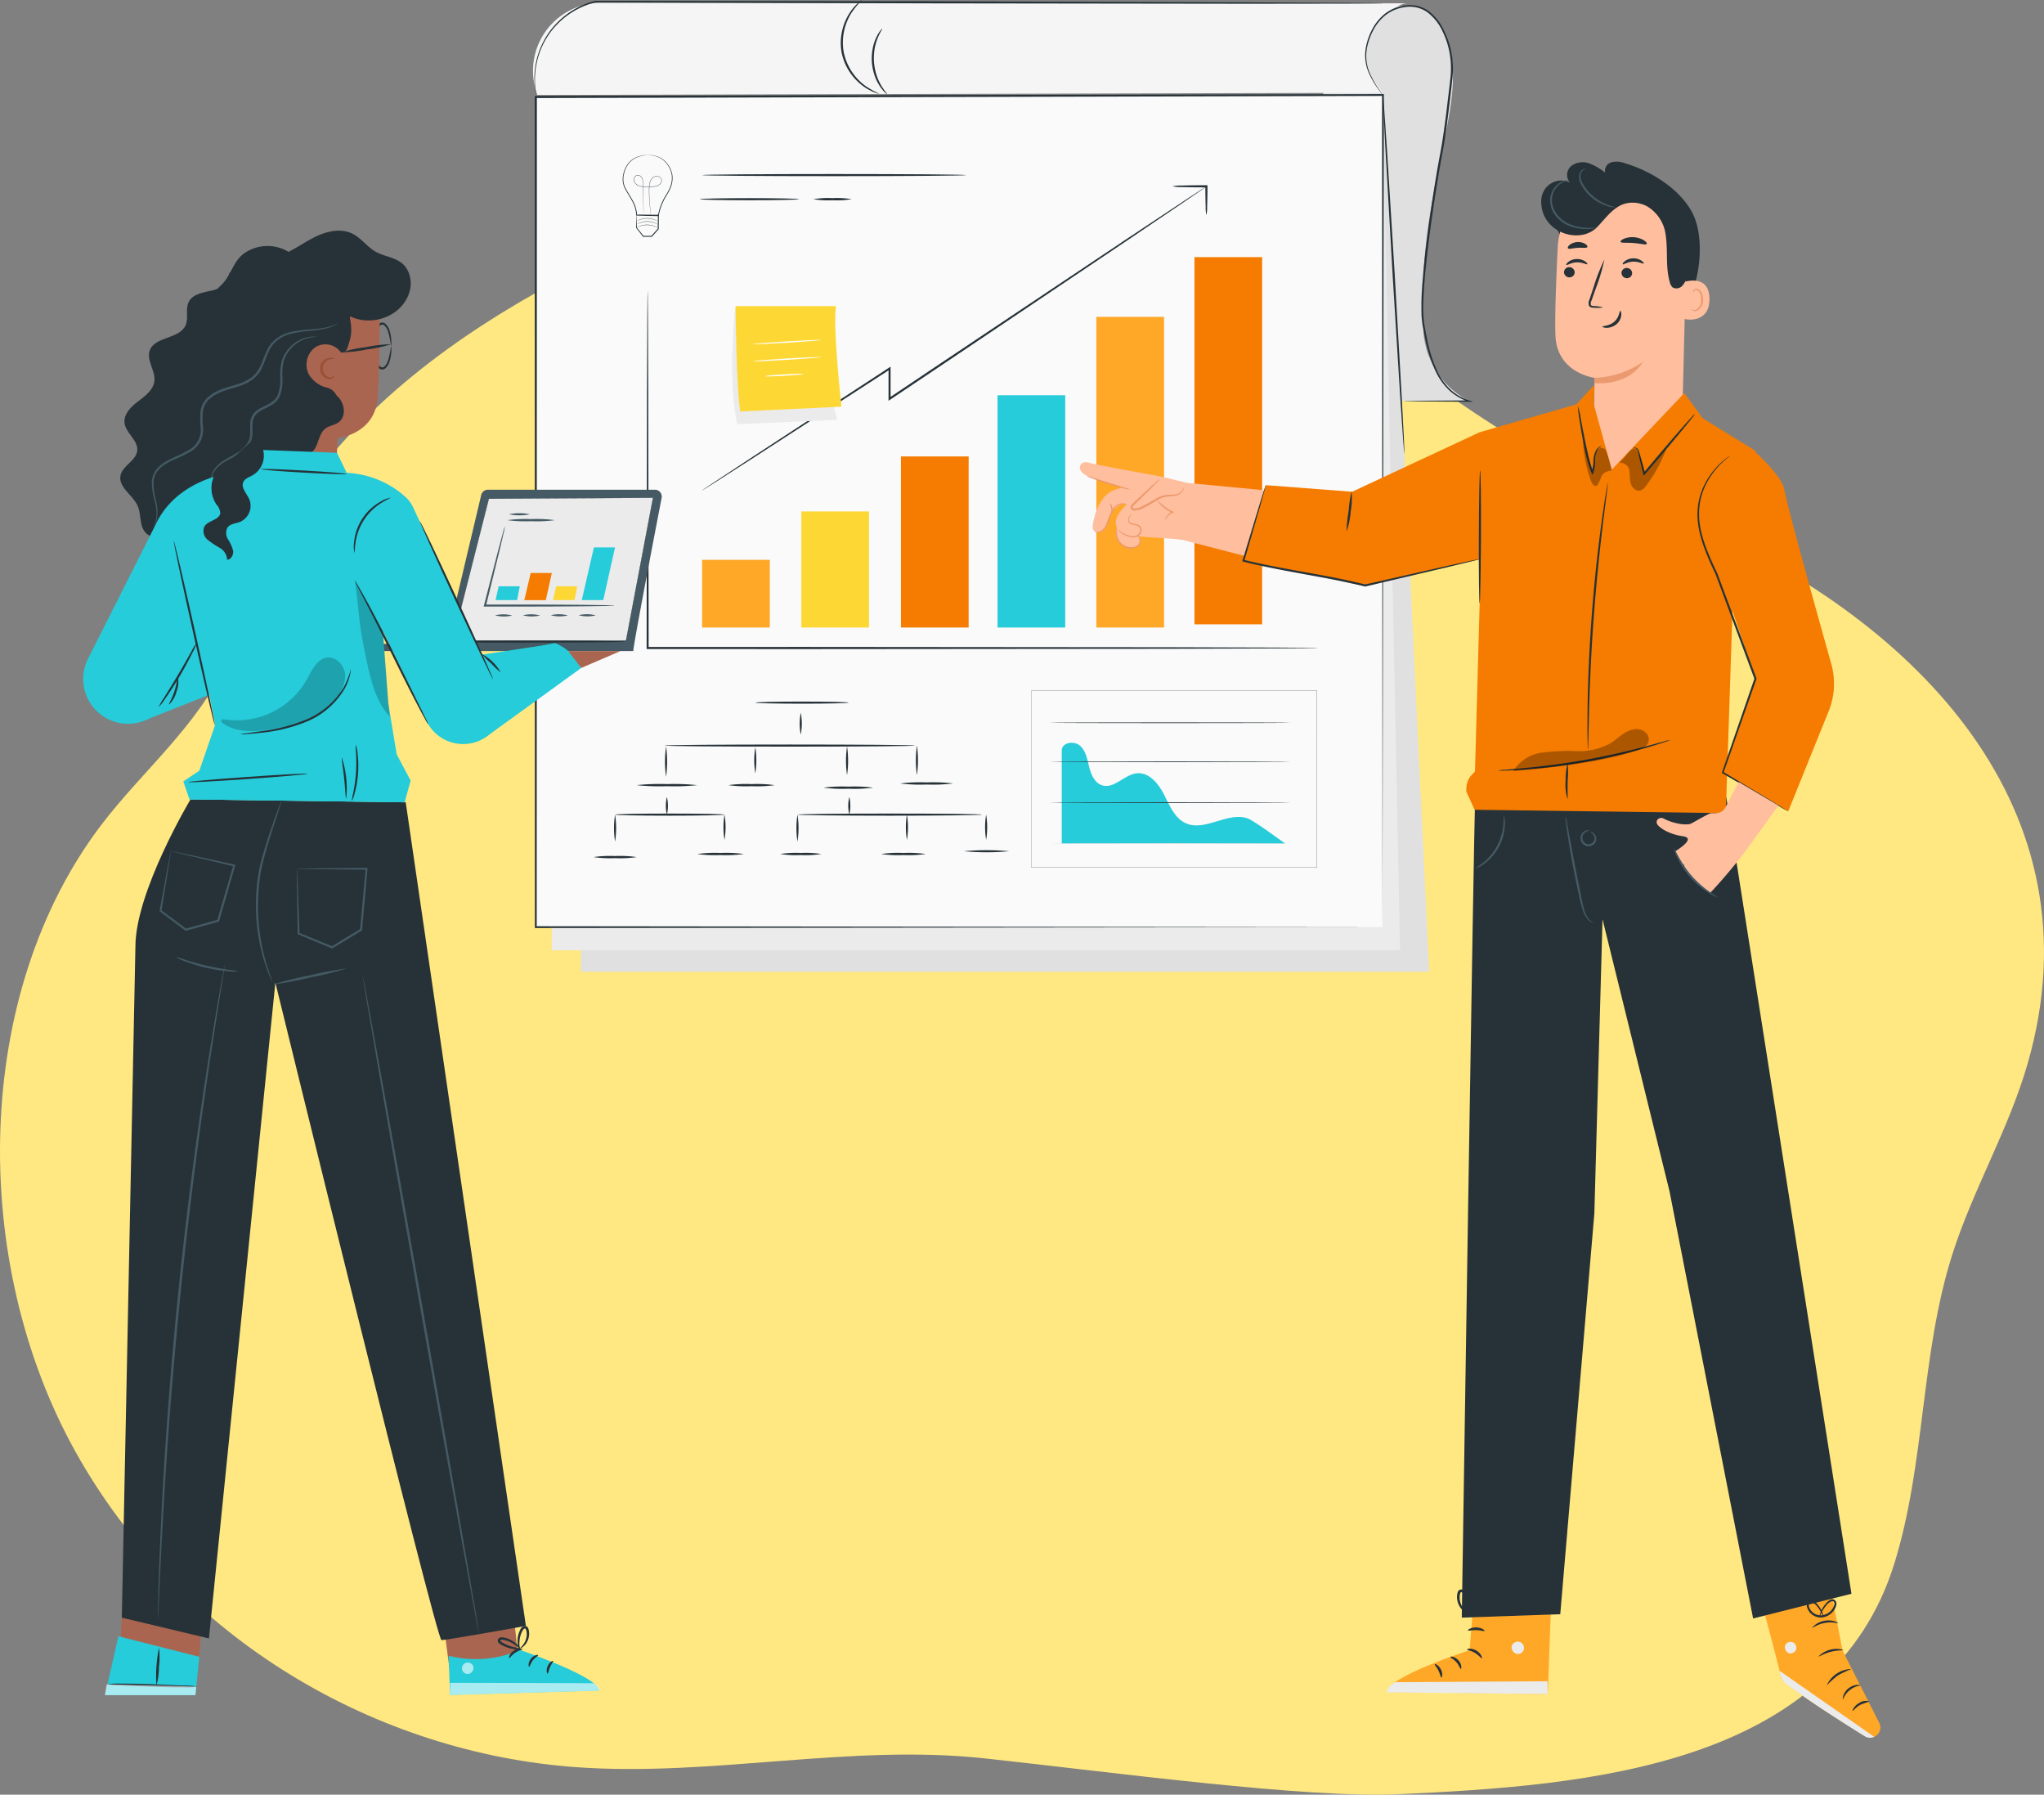 <svg xmlns="http://www.w3.org/2000/svg" xmlns:xlink="http://www.w3.org/1999/xlink" width="400" height="351.141" viewBox="0 0 400 351.141">
  <rect x="0" y="0" width="400" height="351.141" fill="#808080" stroke="none"/>
  <defs>
    <clipPath id="clip-path">
      <rect id="Rectángulo_30829" data-name="Rectángulo 30829" width="351.697" height="340" fill="none"/>
    </clipPath>
    <clipPath id="clip-path-4">
      <rect id="Rectángulo_30819" data-name="Rectángulo 30819" width="9.216" height="8.347" fill="none"/>
    </clipPath>
    <clipPath id="clip-path-5">
      <rect id="Rectángulo_30820" data-name="Rectángulo 30820" width="5.643" height="9.133" fill="none"/>
    </clipPath>
    <clipPath id="clip-path-6">
      <rect id="Rectángulo_30821" data-name="Rectángulo 30821" width="26.525" height="8.21" fill="none"/>
    </clipPath>
    <clipPath id="clip-path-8">
      <rect id="Rectángulo_30823" data-name="Rectángulo 30823" width="17.855" height="2.11" fill="none"/>
    </clipPath>
    <clipPath id="clip-path-9">
      <rect id="Rectángulo_30824" data-name="Rectángulo 30824" width="2.275" height="2.271" fill="none"/>
    </clipPath>
    <clipPath id="clip-path-10">
      <rect id="Rectángulo_30825" data-name="Rectángulo 30825" width="29.235" height="2.371" fill="none"/>
    </clipPath>
    <clipPath id="clip-path-11">
      <rect id="Rectángulo_30826" data-name="Rectángulo 30826" width="24.263" height="14.411" fill="none"/>
    </clipPath>
    <clipPath id="clip-path-12">
      <rect id="Rectángulo_30827" data-name="Rectángulo 30827" width="6.719" height="26.167" fill="none"/>
    </clipPath>
  </defs>
  <g id="Grupo_874359" data-name="Grupo 874359" transform="translate(1867.285 10286)">
    <path id="Trazado_595144" data-name="Trazado 595144" d="M352.163,307.677c17.746-6.129,32.554-16.956,38.658-36.606,6.071-19.544,5.12-40.747,11.277-60.265,4.052-12.843,11.082-24.617,14.811-37.557,14.414-50.029-22.06-86.4-64.085-105.032-9.655-4.28-19.562-8.036-28.873-13.019-14.14-7.568-26.86-17.742-40.484-26.208C253.146,10.148,218.765-3.36,184.329.734c-19.193,2.281-37.592,9.935-55.01,19.3C109.87,30.49,90.442,44.336,77.54,64.21c-6.348,9.778-8.389,20.738-13.274,31.028-5.771,12.157-16.315,20.821-24.178,31.1C14.681,159.558,14.168,211.9,34.822,249.062S94.1,308.131,132.945,310.9c26.616,1.9,53.38-4.6,79.92-1.72,25.009,2.717,62.852,7.839,80.841,7.01,18.332-.845,39.986-2.133,58.457-8.513" transform="translate(-1887.398 -10251.14)" fill="#ffe881"/>
    <g id="Grupo_873958" data-name="Grupo 873958" transform="translate(-1851 -10286)">
      <g id="Grupo_56699" data-name="Grupo 56699" clip-path="url(#clip-path)">
        <g id="Grupo_56670" data-name="Grupo 56670">
          <g id="Grupo_56669" data-name="Grupo 56669" clip-path="url(#clip-path)">
            <path id="Trazado_165489" data-name="Trazado 165489" d="M323.223,1.451s12.124.17,6.936,24.172S325.64,54.165,325.64,63.66a16.559,16.559,0,0,0,8.966,15.11H318.165L306.072,22.745V1.451Z" transform="translate(-63.394 -0.301)" fill="#e0e0e0"/>
            <path id="Trazado_165490" data-name="Trazado 165490" d="M288.83,195.221H122.813L124.291,32.8l156.37-8.172Z" transform="translate(-25.437 -5.101)" fill="#e0e0e0"/>
            <path id="Trazado_165491" data-name="Trazado 165491" d="M281.643,191.246H115.625L117.1,28.822l161.2-3.147Z" transform="translate(-23.949 -5.318)" fill="#ebebeb"/>
            <path id="Trazado_165492" data-name="Trazado 165492" d="M277.389,186.254H111.708V23.831l165.782-.387Z" transform="translate(-23.137 -4.856)" fill="#fafafa"/>
            <path id="Trazado_165493" data-name="Trazado 165493" d="M277.335,186.207c0-1.517-.031-65.155-.078-162.81l.178.178-165.522.415h-.26l.206-.207c-.01,59.417-.02,115.132-.028,162.423l-.178-.179,165.681.179-165.681.179h-.179v-.179c-.008-47.291-.017-103.007-.028-162.423v-.206h.466l165.522-.358h.179V23.4c-.167,97.656-.276,161.294-.278,162.81" transform="translate(-23.083 -4.809)" fill="#263238"/>
            <path id="Trazado_165494" data-name="Trazado 165494" d="M277.344,18.3C268.786,8.33,278.716.953,282.065.8L124.307.709a13.287,13.287,0,0,0-13.1,15.555,18.286,18.286,0,0,0,.64,2.47" transform="translate(-22.991 -0.147)" fill="#f5f5f5"/>
            <path id="Trazado_165495" data-name="Trazado 165495" d="M324.068,78.728a.964.964,0,0,1,.216-.017l.637-.017,2.478-.033,9.343-.059-.037.246a10.011,10.011,0,0,1-3.811-2.182,12.418,12.418,0,0,1-2.844-4.054,27.129,27.129,0,0,1-1.7-5.188c-.215-.924-.405-1.873-.582-2.841-.086-.484-.186-.969-.228-1.477a11.947,11.947,0,0,1-.114-1.525,56.289,56.289,0,0,1,.212-6.312c.159-2.159.4-4.37.661-6.628.541-4.514,1.219-9.214,2.02-14.032.327-2.059.745-4.09,1.085-6.081.325-2,.592-3.983.844-5.933q.351-2.927.691-5.746c.1-.942.231-1.869.251-2.779a16.729,16.729,0,0,0-.151-2.7,16.234,16.234,0,0,0-1.495-4.979,9.928,9.928,0,0,0-3.03-3.778,5.953,5.953,0,0,0-4.312-.963,7.912,7.912,0,0,0-3.84,1.594,9.459,9.459,0,0,0-2.4,2.968,12.806,12.806,0,0,0-1.165,3.23,8.439,8.439,0,0,0,.631,5.371,17.8,17.8,0,0,0,1.747,3.034l.532.744a1.7,1.7,0,0,1,.174.259,1.818,1.818,0,0,1-.208-.234c-.133-.157-.323-.4-.566-.721a16.607,16.607,0,0,1-1.826-3.017,8.562,8.562,0,0,1-.71-5.485,12.936,12.936,0,0,1,1.158-3.3,9.714,9.714,0,0,1,2.448-3.073,8.2,8.2,0,0,1,3.978-1.682,6.28,6.28,0,0,1,4.551,1,10.251,10.251,0,0,1,3.16,3.9,16.592,16.592,0,0,1,1.547,5.089,17.122,17.122,0,0,1,.162,2.767c-.02.942-.15,1.874-.247,2.812q-.314,2.822-.681,5.754c-.25,1.952-.515,3.938-.84,5.948-.343,2.014-.755,4.021-1.083,6.083-.8,4.811-1.482,9.506-2.029,14.011-.265,2.253-.51,4.459-.673,6.61a56.336,56.336,0,0,0-.23,6.268,11.841,11.841,0,0,0,.105,1.491c.039.489.137.978.22,1.46.173.965.358,1.909.567,2.827a26.99,26.99,0,0,0,1.653,5.132,12.167,12.167,0,0,0,2.75,3.977,9.78,9.78,0,0,0,3.691,2.152l.775.251-.813,0L327.4,78.8l-2.478-.033-.637-.017a1.03,1.03,0,0,1-.216-.017" transform="translate(-65.531 -0.259)" fill="#263238"/>
            <path id="Trazado_165496" data-name="Trazado 165496" d="M196.667,7.085c.063.045-.409.676-.878,1.828a10.4,10.4,0,0,0-.6,2.091,11.806,11.806,0,0,0-.125,2.653,11.815,11.815,0,0,0,.529,2.6,10.387,10.387,0,0,0,.907,1.975c.64,1.067,1.2,1.618,1.146,1.673-.02.02-.171-.1-.431-.35a6.769,6.769,0,0,1-.963-1.166,9.287,9.287,0,0,1-1.02-2.006,11.035,11.035,0,0,1-.582-2.7,11.005,11.005,0,0,1,.164-2.754,9.29,9.29,0,0,1,.7-2.138,6.764,6.764,0,0,1,.774-1.3c.219-.282.349-.429.373-.412" transform="translate(-40.313 -1.467)" fill="#263238"/>
            <path id="Trazado_165497" data-name="Trazado 165497" d="M191.142,0a16.9,16.9,0,0,0-2.1,2.559,10.916,10.916,0,0,0-1.5,7.606,10.914,10.914,0,0,0,4.139,6.556,16.917,16.917,0,0,0,2.877,1.633,3.136,3.136,0,0,1-.871-.239,9.483,9.483,0,0,1-2.178-1.158,10.8,10.8,0,0,1-4.373-6.716A10.8,10.8,0,0,1,188.8,2.4,9.482,9.482,0,0,1,190.415.537,3.109,3.109,0,0,1,191.142,0" transform="translate(-38.727 0)" fill="#263238"/>
            <path id="Trazado_165498" data-name="Trazado 165498" d="M270.386,141.663s-.176.014-.519.021l-1.523.02-5.856.039-21.535.066-71.052.06-30.642-.01h-.2v-.2c.03-20.3.056-37.758.074-50.157.025-6.183.044-11.1.057-14.493.014-1.677.025-2.973.033-3.867.007-.43.013-.76.017-1s.017-.338.017-.338.011.113.017.338.01.568.017,1c.007.894.017,2.19.032,3.867.013,3.39.033,8.31.057,14.493.018,12.4.044,29.857.074,50.157l-.2-.2,30.642-.01,71.052.06,21.535.066,5.856.039,1.523.02c.343.007.519.021.519.021" transform="translate(-28.803 -14.874)" fill="#263238"/>
            <rect id="Rectángulo_30812" data-name="Rectángulo 30812" width="13.246" height="13.246" transform="translate(121.114 109.533)" fill="#ffa726"/>
            <rect id="Rectángulo_30813" data-name="Rectángulo 30813" width="13.246" height="22.715" transform="translate(140.532 100.063)" fill="#fdd835"/>
            <rect id="Rectángulo_30814" data-name="Rectángulo 30814" width="13.246" height="33.472" transform="translate(160.028 89.306)" fill="#f57c00"/>
            <rect id="Rectángulo_30815" data-name="Rectángulo 30815" width="13.246" height="45.445" transform="translate(178.928 77.333)" fill="#26ccda"/>
            <rect id="Rectángulo_30816" data-name="Rectángulo 30816" width="13.246" height="60.777" transform="translate(198.268 62.001)" fill="#ffa726"/>
            <rect id="Rectángulo_30817" data-name="Rectángulo 30817" width="13.246" height="71.841" transform="translate(217.463 50.309)" fill="#f57c00"/>
            <path id="Trazado_165499" data-name="Trazado 165499" d="M152.752,105.482a1.032,1.032,0,0,1,.169-.13l.516-.356,2.018-1.35,7.59-5,26.285-17.178.3-.2v.364c0,1.876,0,3.884.006,5.929l-.316-.168,10.358-6.946,36.552-24.421,11.1-7.361,3.03-1.984.794-.507a1.8,1.8,0,0,1,.278-.161,1.9,1.9,0,0,1-.255.2l-.771.542-2.987,2.048-11.03,7.47L199.913,80.786,189.55,87.725l-.315.211v-.379c0-2.045,0-4.053.006-5.929l.3.166L163.18,98.849l-7.653,4.908-2.054,1.3-.534.327a.984.984,0,0,1-.187.1" transform="translate(-31.638 -9.529)" fill="#263238"/>
            <path id="Trazado_165500" data-name="Trazado 165500" d="M275.484,51.553a6.846,6.846,0,0,1-.14-1.633c-.036-1.014-.061-2.423-.065-4l.205.206h-.506c-1.7,0-3.233-.024-4.344-.061a7.846,7.846,0,0,1-1.8-.146,7.845,7.845,0,0,1,1.8-.146c1.112-.037,2.647-.06,4.344-.06h.712v.205c0,1.58-.029,2.989-.066,4a6.848,6.848,0,0,1-.14,1.633" transform="translate(-55.682 -9.468)" fill="#263238"/>
            <path id="Trazado_165501" data-name="Trazado 165501" d="M184.166,173.331c0,.114-4.094.206-9.143.206s-9.144-.092-9.144-.206,4.094-.206,9.144-.206,9.143.092,9.143.206" transform="translate(-34.357 -35.858)" fill="#263238"/>
            <path id="Trazado_165502" data-name="Trazado 165502" d="M177.045,180.162a11.227,11.227,0,0,1,0-4.283,11.227,11.227,0,0,1,0,4.283" transform="translate(-36.627 -36.429)" fill="#263238"/>
            <path id="Trazado_165503" data-name="Trazado 165503" d="M192.533,183.928c0,.114-10.992.206-24.547.206s-24.549-.092-24.549-.206,10.989-.206,24.549-.206,24.547.092,24.547.206" transform="translate(-29.709 -38.053)" fill="#263238"/>
            <path id="Trazado_165504" data-name="Trazado 165504" d="M143.8,190.121a21.431,21.431,0,0,1,0-5.931,21.431,21.431,0,0,1,0,5.931" transform="translate(-29.741 -38.15)" fill="#263238"/>
            <path id="Trazado_165505" data-name="Trazado 165505" d="M165.824,189.5a15.917,15.917,0,0,1,0-5.107,15.917,15.917,0,0,1,0,5.107" transform="translate(-34.303 -38.193)" fill="#263238"/>
            <path id="Trazado_165506" data-name="Trazado 165506" d="M188.473,189.792a19.056,19.056,0,0,1,0-5.6,19.131,19.131,0,0,1,0,5.6" transform="translate(-38.994 -38.15)" fill="#263238"/>
            <path id="Trazado_165507" data-name="Trazado 165507" d="M205.72,189.749a20.268,20.268,0,0,1,0-5.767,20.265,20.265,0,0,1,0,5.767" transform="translate(-42.567 -38.107)" fill="#263238"/>
            <path id="Trazado_165508" data-name="Trazado 165508" d="M148.442,193.694a42.784,42.784,0,0,1-5.931.206,42.791,42.791,0,0,1-5.931-.206,42.78,42.78,0,0,1,5.931-.206,42.774,42.774,0,0,1,5.931.206" transform="translate(-28.289 -40.076)" fill="#263238"/>
            <path id="Trazado_165509" data-name="Trazado 165509" d="M168.291,193.694a25.059,25.059,0,0,1-4.531.206,25.039,25.039,0,0,1-4.53-.206,25.033,25.033,0,0,1,4.53-.206,25.053,25.053,0,0,1,4.531.206" transform="translate(-32.98 -40.076)" fill="#263238"/>
            <path id="Trazado_165510" data-name="Trazado 165510" d="M192.43,194.317a28.793,28.793,0,0,1-4.86.206,28.785,28.785,0,0,1-4.86-.206,28.785,28.785,0,0,1,4.86-.206,28.793,28.793,0,0,1,4.86.206" transform="translate(-37.843 -40.205)" fill="#263238"/>
            <path id="Trazado_165511" data-name="Trazado 165511" d="M212,193.278a32.8,32.8,0,0,1-5.189.206,32.8,32.8,0,0,1-5.19-.206,32.8,32.8,0,0,1,5.19-.206,32.8,32.8,0,0,1,5.189.206" transform="translate(-41.76 -39.99)" fill="#263238"/>
            <path id="Trazado_165512" data-name="Trazado 165512" d="M144.007,200.117a7.335,7.335,0,0,1,0-3.46,7.39,7.39,0,0,1,0,3.46" transform="translate(-29.784 -40.732)" fill="#263238"/>
            <path id="Trazado_165513" data-name="Trazado 165513" d="M152.688,200.967c0,.114-4.8.206-10.709.206s-10.709-.092-10.709-.206,4.795-.206,10.709-.206,10.709.092,10.709.206" transform="translate(-27.189 -41.582)" fill="#263238"/>
            <path id="Trazado_165514" data-name="Trazado 165514" d="M158.229,205.963a14.914,14.914,0,0,1,0-4.943,14.92,14.92,0,0,1,0,4.943" transform="translate(-32.73 -41.636)" fill="#263238"/>
            <path id="Trazado_165515" data-name="Trazado 165515" d="M131.216,206.293a16.955,16.955,0,0,1,0-5.272,16.954,16.954,0,0,1,0,5.272" transform="translate(-27.135 -41.636)" fill="#263238"/>
            <path id="Trazado_165516" data-name="Trazado 165516" d="M189.027,200.117a7.363,7.363,0,0,1,0-3.46,7.362,7.362,0,0,1,0,3.46" transform="translate(-39.109 -40.732)" fill="#263238"/>
            <path id="Trazado_165517" data-name="Trazado 165517" d="M212.467,200.967c0,.114-8.1.206-18.087.206s-18.09-.092-18.09-.206,8.1-.206,18.09-.206,18.087.092,18.087.206" transform="translate(-36.514 -41.582)" fill="#263238"/>
            <path id="Trazado_165518" data-name="Trazado 165518" d="M203.249,205.963a14.917,14.917,0,0,1,0-4.943,14.917,14.917,0,0,1,0,4.943" transform="translate(-42.055 -41.636)" fill="#263238"/>
            <path id="Trazado_165519" data-name="Trazado 165519" d="M222.8,205.963a14.918,14.918,0,0,1,0-4.943,14.917,14.917,0,0,1,0,4.943" transform="translate(-46.103 -41.636)" fill="#263238"/>
            <path id="Trazado_165520" data-name="Trazado 165520" d="M176.236,206.293a16.955,16.955,0,0,1,0-5.272,16.954,16.954,0,0,1,0,5.272" transform="translate(-36.46 -41.636)" fill="#263238"/>
            <path id="Trazado_165521" data-name="Trazado 165521" d="M134.389,211.447a21.761,21.761,0,0,1-4.221.206,21.761,21.761,0,0,1-4.221-.206,21.759,21.759,0,0,1,4.221-.206,21.758,21.758,0,0,1,4.221.206" transform="translate(-26.086 -43.753)" fill="#263238"/>
            <path id="Trazado_165522" data-name="Trazado 165522" d="M160.664,210.685a25.393,25.393,0,0,1-4.562.206,25.393,25.393,0,0,1-4.562-.206,25.39,25.39,0,0,1,4.562-.206,25.39,25.39,0,0,1,4.562.206" transform="translate(-31.387 -43.595)" fill="#263238"/>
            <path id="Trazado_165523" data-name="Trazado 165523" d="M180.066,210.685a19.718,19.718,0,0,1-4.017.206,19.723,19.723,0,0,1-4.018-.206,19.721,19.721,0,0,1,4.018-.206,19.716,19.716,0,0,1,4.017.206" transform="translate(-35.632 -43.595)" fill="#263238"/>
            <path id="Trazado_165524" data-name="Trazado 165524" d="M205.655,210.685a23.174,23.174,0,0,1-4.357.206,23.172,23.172,0,0,1-4.358-.206,23.17,23.17,0,0,1,4.358-.206,23.172,23.172,0,0,1,4.357.206" transform="translate(-40.791 -43.595)" fill="#263238"/>
            <path id="Trazado_165525" data-name="Trazado 165525" d="M226.228,210a47.6,47.6,0,0,1-8.851,0,47.6,47.6,0,0,1,8.851,0" transform="translate(-45.024 -43.453)" fill="#263238"/>
            <path id="Trazado_165526" data-name="Trazado 165526" d="M289.931,205.057H234V170.423h55.934Zm-55.895-.04H289.89V170.463H234.037Z" transform="translate(-48.466 -35.298)" fill="#263238"/>
            <path id="Trazado_165527" data-name="Trazado 165527" d="M277.974,198.12c-3.876-1.469-8.334,2.594-12.133.937-2.211-.964-3.213-3.464-4.3-5.619s-2.949-4.429-5.348-4.179c-2.42.253-4.377,3.055-6.714,2.379-1.473-.426-2.209-2.059-2.578-3.547s-.626-3.133-1.749-4.177-3.463-.765-3.64.759v18.339h43.71s-5.909-4.381-7.251-4.891" transform="translate(-50.023 -37.964)" fill="#26ccda"/>
            <path id="Trazado_165528" data-name="Trazado 165528" d="M285.752,208.144c0,.04-10.6.071-23.661.071s-23.663-.032-23.663-.071,10.593-.071,23.663-.071,23.661.033,23.661.071" transform="translate(-49.384 -43.097)" fill="#e0e0e0"/>
            <path id="Trazado_165529" data-name="Trazado 165529" d="M285.752,198.041c0,.039-10.6.071-23.661.071s-23.663-.033-23.663-.071,10.593-.071,23.663-.071,23.661.033,23.661.071" transform="translate(-49.384 -41.004)" fill="#263238"/>
            <path id="Trazado_165530" data-name="Trazado 165530" d="M285.752,187.938c0,.039-10.6.071-23.661.071s-23.663-.033-23.663-.071,10.593-.071,23.663-.071,23.661.033,23.661.071" transform="translate(-49.384 -38.912)" fill="#263238"/>
            <path id="Trazado_165531" data-name="Trazado 165531" d="M285.752,178.337c0,.039-10.6.071-23.661.071s-23.663-.033-23.663-.071,10.593-.071,23.663-.071,23.661.033,23.661.071" transform="translate(-49.384 -36.923)" fill="#263238"/>
            <path id="Trazado_165532" data-name="Trazado 165532" d="M138.042,38.275a.441.441,0,0,1,.077,0h.227a5.177,5.177,0,0,1,.871.078,4.776,4.776,0,0,1,1.317.45,4.369,4.369,0,0,1,1.4,1.206,5.053,5.053,0,0,1,.924,2.06,4.875,4.875,0,0,1-.325,2.581,7.572,7.572,0,0,1-.641,1.27,13.725,13.725,0,0,0-.724,1.281,11.2,11.2,0,0,0-.967,2.941l-.013.07-.067,0-2.072-.05L135.88,50.1l-.077,0v-.078a6.221,6.221,0,0,0-.892-2.907c-.234-.439-.493-.853-.735-1.271a12.164,12.164,0,0,1-.687-1.231,4.046,4.046,0,0,1-.226-2.567,5.453,5.453,0,0,1,.893-2.058,4.05,4.05,0,0,1,1.414-1.173,5.1,5.1,0,0,1,1.307-.446,5.455,5.455,0,0,1,.862-.105c.1,0,.174,0,.225,0a.312.312,0,0,1,.076.007s-.026,0-.076.007l-.224.013a6.63,6.63,0,0,0-.852.132,5.278,5.278,0,0,0-1.281.462,4.009,4.009,0,0,0-1.369,1.164,5.381,5.381,0,0,0-.855,2.019,3.93,3.93,0,0,0,.232,2.485,12.21,12.21,0,0,0,.687,1.215c.239.411.5.829.741,1.272a6.335,6.335,0,0,1,.915,2.981l-.076-.08,2.172.052,2.072.052-.08.067a11.283,11.283,0,0,1,.988-2.985,13.536,13.536,0,0,1,.735-1.291,7.593,7.593,0,0,0,.635-1.246,4.758,4.758,0,0,0,.332-2.509,4.962,4.962,0,0,0-.886-2.017,4.321,4.321,0,0,0-1.36-1.2A4.862,4.862,0,0,0,139.2,38.4a5.9,5.9,0,0,0-.861-.1l-.225-.016a.23.23,0,0,1-.077-.01" transform="translate(-27.579 -7.926)" fill="#263238"/>
            <path id="Trazado_165533" data-name="Trazado 165533" d="M139.212,50.986s0-.022-.01-.067-.014-.112-.024-.2c-.02-.175-.048-.428-.084-.753-.068-.654-.17-1.6-.216-2.779-.01-.294-.018-.6-.017-.924s0-.656.034-1a2.81,2.81,0,0,1,.279-1.039,1.589,1.589,0,0,1,.832-.768,1.072,1.072,0,0,1,1.132.263.8.8,0,0,1,.221.584,1.019,1.019,0,0,1-.239.592,1.366,1.366,0,0,1-.52.387,2.646,2.646,0,0,1-.632.182,7.453,7.453,0,0,1-1.329.1,7.683,7.683,0,0,1-1.329-.118,2.511,2.511,0,0,1-.624-.208,1.633,1.633,0,0,1-.513-.4,1.219,1.219,0,0,1-.281-.573.945.945,0,0,1,.1-.618.842.842,0,0,1,.455-.409.755.755,0,0,1,.6.052,1.134,1.134,0,0,1,.431.4,1.568,1.568,0,0,1,.2.531,6.236,6.236,0,0,1,.063,1.074c.008.691.016,1.336.023,1.924.012,1.174.021,2.126.028,2.786,0,.327,0,.581,0,.757,0,.085,0,.15,0,.2s0,.067,0,.067,0-.022,0-.067,0-.113-.006-.2c0-.176-.01-.431-.017-.757-.011-.66-.028-1.611-.048-2.785-.01-.588-.02-1.233-.031-1.924a6.294,6.294,0,0,0-.065-1.063,1.5,1.5,0,0,0-.2-.511,1.065,1.065,0,0,0-.408-.374.7.7,0,0,0-.548-.048.78.78,0,0,0-.421.381.886.886,0,0,0-.093.577,1.163,1.163,0,0,0,.268.542,1.891,1.891,0,0,0,1.1.583,7.665,7.665,0,0,0,1.316.117,7.466,7.466,0,0,0,1.318-.1,2.634,2.634,0,0,0,.616-.177,1.306,1.306,0,0,0,.5-.369.962.962,0,0,0,.225-.554.734.734,0,0,0-.2-.538,1.011,1.011,0,0,0-1.067-.249,1.535,1.535,0,0,0-.8.738,2.753,2.753,0,0,0-.275,1.018c-.033.342-.034.676-.038,1s0,.629.013.922c.04,1.175.136,2.123.2,2.778.032.325.056.579.072.754.008.084.013.149.017.2s0,.067,0,.067" transform="translate(-28.143 -8.949)" fill="#263238"/>
            <path id="Trazado_165534" data-name="Trazado 165534" d="M136.57,53.011c.01.01.017.262.026.7q.008.76.021,1.82l-.016-.045,1.346,1.684-.071-.034,1.635-.026-.07.032.852-.959.427-.48-.025.063c.017-.957.033-1.863.047-2.69l.086.088-3.049-.089-.881-.036a2.33,2.33,0,0,1-.328-.025,1.47,1.47,0,0,1,.292-.016l.862-.01,3.107,0h.087v.088c-.009.827-.018,1.733-.028,2.69V55.8l-.024.027-.427.48-.854.958-.029.032h-.042l-1.635.014h-.045l-.027-.034-1.318-1.705-.017-.021,0-.025q.033-1.086.057-1.863a5.635,5.635,0,0,1,.04-.654" transform="translate(-28.266 -10.974)" fill="#263238"/>
            <path id="Trazado_165535" data-name="Trazado 165535" d="M140.723,56.053a.991.991,0,0,1-.152-.071,4.334,4.334,0,0,0-.416-.185,4.135,4.135,0,0,0-2.935-.029c-.18.067-.323.13-.42.177a.909.909,0,0,1-.153.068.762.762,0,0,1,.142-.091,3.5,3.5,0,0,1,.415-.2,3.914,3.914,0,0,1,2.968.029,3.45,3.45,0,0,1,.411.2.775.775,0,0,1,.14.094" transform="translate(-28.302 -11.484)" fill="#263238"/>
            <path id="Trazado_165536" data-name="Trazado 165536" d="M140.755,55.229a.99.99,0,0,1-.152-.071,4.337,4.337,0,0,0-.416-.185,4.136,4.136,0,0,0-2.935-.029c-.18.067-.323.13-.42.177a.91.91,0,0,1-.153.068.761.761,0,0,1,.142-.091,3.318,3.318,0,0,1,.415-.2,3.914,3.914,0,0,1,2.968.029,3.319,3.319,0,0,1,.412.205.792.792,0,0,1,.14.094" transform="translate(-28.309 -11.314)" fill="#263238"/>
            <path id="Trazado_165537" data-name="Trazado 165537" d="M140.738,54.444a.991.991,0,0,1-.152-.071c-.1-.048-.237-.115-.416-.185a4.13,4.13,0,0,0-2.935-.029c-.18.066-.323.129-.42.176a.972.972,0,0,1-.153.069.671.671,0,0,1,.142-.091,3.3,3.3,0,0,1,.415-.2,3.924,3.924,0,0,1,2.968.029,3.319,3.319,0,0,1,.412.205.752.752,0,0,1,.14.094" transform="translate(-28.306 -11.151)" fill="#263238"/>
            <path id="Trazado_165538" data-name="Trazado 165538" d="M160.745,76.136s-1.6,14.625.457,22.633l19.542-.855s-4.187-14.427-1.616-20.819Z" transform="translate(-33.171 -15.77)" fill="#ebebeb"/>
            <path id="Trazado_165539" data-name="Trazado 165539" d="M161,75.543s.134,15.79.937,20.608l19.8-.936s-1.74-15.523-1.07-19.671Z" transform="translate(-33.346 -15.647)" fill="#fdd835"/>
            <path id="Trazado_165540" data-name="Trazado 165540" d="M178.571,83.9c0,.073-2.968.311-6.636.531s-6.649.341-6.654.268,2.967-.311,6.637-.531,6.648-.341,6.653-.268" transform="translate(-34.233 -17.374)" fill="#fff"/>
            <path id="Trazado_165541" data-name="Trazado 165541" d="M178.578,88.121c0,.074-2.968.312-6.637.533s-6.648.34-6.653.267,2.967-.311,6.637-.531,6.648-.341,6.653-.269" transform="translate(-34.235 -18.247)" fill="#fff"/>
            <path id="Trazado_165542" data-name="Trazado 165542" d="M175.826,92.259a4.667,4.667,0,0,1-1.1.16c-.683.065-1.629.136-2.674.2s-1.993.1-2.679.122a4.663,4.663,0,0,1-1.115-.027,4.748,4.748,0,0,1,1.1-.159c.684-.065,1.629-.137,2.675-.2s1.992-.105,2.679-.122a4.694,4.694,0,0,1,1.115.026" transform="translate(-34.849 -19.102)" fill="#fff"/>
            <path id="Trazado_165543" data-name="Trazado 165543" d="M204.437,43.152c0,.114-11.584.206-25.87.206s-25.873-.092-25.873-.206,11.582-.206,25.873-.206,25.87.092,25.87.206" transform="translate(-31.626 -8.895)" fill="#263238"/>
            <path id="Trazado_165544" data-name="Trazado 165544" d="M171.588,49.1c0,.114-4.344.206-9.7.206s-9.7-.092-9.7-.206,4.343-.206,9.7-.206,9.7.092,9.7.206" transform="translate(-31.521 -10.127)" fill="#263238"/>
            <path id="Trazado_165545" data-name="Trazado 165545" d="M187.7,49.1a17.115,17.115,0,0,1-3.739.206,17.109,17.109,0,0,1-3.739-.206,17.109,17.109,0,0,1,3.739-.206,17.115,17.115,0,0,1,3.739.206" transform="translate(-37.329 -10.127)" fill="#263238"/>
            <path id="Trazado_165546" data-name="Trazado 165546" d="M324.979,93.572a.579.579,0,0,1-.032-.18c-.014-.144-.032-.318-.052-.53q-.059-.753-.161-2.041c-.124-1.812-.3-4.368-.514-7.511-.4-6.377-.94-15.125-1.54-24.789-.553-9.669-1.054-18.421-1.419-24.8-.16-3.146-.29-5.7-.383-7.519q-.052-1.289-.083-2.045c0-.213-.008-.389-.011-.532a.092.092,0,1,1,.042,0c.014.144.032.318.052.53q.059.753.161,2.041c.124,1.812.3,4.367.514,7.51.4,6.377.94,15.126,1.54,24.792.553,9.666,1.054,18.416,1.419,24.795.16,3.146.29,5.706.383,7.519q.052,1.29.083,2.046c0,.213.008.388.011.533a.615.615,0,0,1-.01.182" transform="translate(-66.442 -4.856)" fill="#263238"/>
            <path id="Trazado_165547" data-name="Trazado 165547" d="M277.418.693s-.155.013-.459.02L275.61.731l-5.186.027L251.353.782,188.432.7,123.294.5l.033,0a15.677,15.677,0,0,0-8.282,5.162,15.3,15.3,0,0,0-3.219,6.643,15.937,15.937,0,0,0-.306,4.667c.048.534.1.939.144,1.209s.053.412.053.412a10.964,10.964,0,0,1-.276-1.613,15.633,15.633,0,0,1,3.434-11.459A15.867,15.867,0,0,1,123.262.219l.016,0h.017l65.138.077,62.92.2L270.425.6l5.185.051,1.349.023c.3.008.459.022.459.022" transform="translate(-23.065 -0.045)" fill="#263238"/>
          </g>
        </g>
        <g id="Grupo_56681" data-name="Grupo 56681">
          <g id="Grupo_56680" data-name="Grupo 56680" clip-path="url(#clip-path)">
            <path id="Trazado_165548" data-name="Trazado 165548" d="M339.255,386.674l-1.287,16.278s-16.083,5.168-16.176,8.181l31.461.414.93-24.906Z" transform="translate(-66.651 -80.082)" fill="#ffa726"/>
            <path id="Trazado_165549" data-name="Trazado 165549" d="M354.029,405.11a1.286,1.286,0,0,1,.933,1.441,1.237,1.237,0,0,1-1.42.938,1.357,1.357,0,0,1-.98-1.531,1.283,1.283,0,0,1,1.585-.811" transform="translate(-73.016 -83.898)" fill="#ebebeb"/>
            <path id="Trazado_165550" data-name="Trazado 165550" d="M353.238,417.393l-.063-2.525-29.795.183s-1.709,1.017-1.663,2Z" transform="translate(-66.635 -85.929)" fill="#ebebeb"/>
            <path id="Trazado_165551" data-name="Trazado 165551" d="M341.544,406.989c.009.154.781.2,1.552.672.784.452,1.194,1.106,1.334,1.041.141-.034-.116-.947-1.06-1.5s-1.862-.35-1.825-.211" transform="translate(-70.741 -84.264)" fill="#263238"/>
            <path id="Trazado_165552" data-name="Trazado 165552" d="M337.431,408.86c-.031.15.643.392,1.185,1.026.561.618.714,1.318.867,1.307.145.02.224-.884-.465-1.66s-1.587-.819-1.587-.672" transform="translate(-69.889 -84.67)" fill="#263238"/>
            <path id="Trazado_165553" data-name="Trazado 165553" d="M334.874,413.25c.14.029.331-.746-.09-1.576s-1.148-1.143-1.209-1.013c-.083.128.4.567.731,1.254.351.679.414,1.326.568,1.336" transform="translate(-69.089 -85.051)" fill="#263238"/>
            <path id="Trazado_165554" data-name="Trazado 165554" d="M341.751,402.182c.068.138.768-.1,1.638-.063.872.015,1.557.287,1.632.152.086-.113-.591-.663-1.617-.687s-1.732.48-1.653.6" transform="translate(-70.783 -83.177)" fill="#263238"/>
            <path id="Trazado_165555" data-name="Trazado 165555" d="M341.557,397.518a2.96,2.96,0,0,0,1.577-.056,7.093,7.093,0,0,0,1.634-.557,7.459,7.459,0,0,0,.891-.507,1.946,1.946,0,0,0,.465-.385.67.67,0,0,0,.046-.82.844.844,0,0,0-.684-.331,2.049,2.049,0,0,0-.588.1,5.634,5.634,0,0,0-.971.366,5.569,5.569,0,0,0-1.426,1c-.71.7-.942,1.28-.889,1.308.071.048.412-.443,1.139-1.024a6.294,6.294,0,0,1,1.382-.835,5.84,5.84,0,0,1,.9-.306c.331-.1.614-.109.7.037.032.056.037.078-.029.178a1.6,1.6,0,0,1-.342.281,8.491,8.491,0,0,1-.819.5,8.8,8.8,0,0,1-1.506.63,10.783,10.783,0,0,0-1.482.422" transform="translate(-70.744 -81.785)" fill="#263238"/>
            <path id="Trazado_165556" data-name="Trazado 165556" d="M341.25,397.186a2.515,2.515,0,0,0,.37-1.536,5.1,5.1,0,0,0-.7-2.665,1.3,1.3,0,0,0-1.03-.766.736.736,0,0,0-.645.459,2.152,2.152,0,0,0-.144.584,3.5,3.5,0,0,0,.031,1.062,3.62,3.62,0,0,0,.722,1.609c.64.8,1.287.962,1.3.909.049-.078-.5-.359-.989-1.129a3.634,3.634,0,0,1-.544-1.467,3.257,3.257,0,0,1,0-.913c.04-.335.157-.61.283-.579.156-.007.43.236.567.5a5.183,5.183,0,0,1,.416.843,5.644,5.644,0,0,1,.353,1.564c.071.923-.076,1.5.009,1.525" transform="translate(-70.23 -81.237)" fill="#263238"/>
            <path id="Trazado_165557" data-name="Trazado 165557" d="M426.074,383.266l3.636,19.01,7.212,14.206a1.984,1.984,0,0,1-2.8,2.59c-3.483-2.149-16.258-10.115-16.446-11.521-.218-1.629-5.167-19.8-5.167-19.8Z" transform="translate(-85.439 -79.383)" fill="#ffa726"/>
            <path id="Trazado_165558" data-name="Trazado 165558" d="M437.206,425.215l-18.531-12.931.173.8a2.984,2.984,0,0,0,1.1,1.743c1.5,1.153,5.731,4.247,15.392,10.265a1.981,1.981,0,0,0,1.867.12" transform="translate(-86.717 -85.393)" fill="#ebebeb"/>
            <path id="Trazado_165559" data-name="Trazado 165559" d="M421.528,405.224a1.2,1.2,0,0,1,.65,1.463,1.152,1.152,0,0,1-1.444.657,1.265,1.265,0,0,1-.681-1.552,1.2,1.2,0,0,1,1.579-.517" transform="translate(-86.985 -83.913)" fill="#ebebeb"/>
            <path id="Trazado_165560" data-name="Trazado 165560" d="M434.339,418.6a4.279,4.279,0,0,1,3.432-2.714c.006-.05-.265-.146-.721-.113a3.162,3.162,0,0,0-2.655,2.1c-.137.437-.106.722-.056.728" transform="translate(-89.953 -86.115)" fill="#263238"/>
            <path id="Trazado_165561" data-name="Trazado 165561" d="M436.732,421.663c.108.063.583-.684,1.5-1.174a16.3,16.3,0,0,1,1.8-.636,2.2,2.2,0,0,0-2,.263c-1.043.566-1.406,1.518-1.3,1.547" transform="translate(-90.453 -86.935)" fill="#263238"/>
            <path id="Trazado_165562" data-name="Trazado 165562" d="M430.3,415.07A19.567,19.567,0,0,1,432.5,413.1a19.776,19.776,0,0,1,2.666-1.258,5.42,5.42,0,0,0-4.86,3.226" transform="translate(-89.123 -85.294)" fill="#263238"/>
            <path id="Trazado_165563" data-name="Trazado 165563" d="M428.3,408.361c.075.1,1.026-.559,2.376-.9,1.345-.36,2.5-.247,2.513-.373a4.92,4.92,0,0,0-4.89,1.273" transform="translate(-88.71 -84.271)" fill="#263238"/>
            <path id="Trazado_165564" data-name="Trazado 165564" d="M426.776,401.359a6.3,6.3,0,0,1,5.093-.913c.023-.046-.235-.239-.725-.4a4.323,4.323,0,0,0-3.825.686c-.4.319-.58.589-.542.625" transform="translate(-88.394 -82.822)" fill="#263238"/>
            <path id="Trazado_165565" data-name="Trazado 165565" d="M428.684,398.226a1.681,1.681,0,0,0-.128-.721,5.082,5.082,0,0,0-.972-1.751,2.254,2.254,0,0,0-1.172-.85.8.8,0,0,0-.84.362,1.294,1.294,0,0,0-.116.919A2.8,2.8,0,0,0,428.4,398.2a3.252,3.252,0,0,0,2.765-2.334,1.13,1.13,0,0,0-.146-.928.781.781,0,0,0-.886-.232,2.775,2.775,0,0,0-1.108.916,5.664,5.664,0,0,0-.974,1.748,1.732,1.732,0,0,0-.151.716,9.011,9.011,0,0,1,1.354-2.269,2.588,2.588,0,0,1,.985-.775.416.416,0,0,1,.484.124.775.775,0,0,1,.06.616,2.9,2.9,0,0,1-2.421,2,2.432,2.432,0,0,1-2.526-1.678.939.939,0,0,1,.053-.645.433.433,0,0,1,.461-.207,2.044,2.044,0,0,1,1.005.7,7.523,7.523,0,0,1,1.326,2.275" transform="translate(-88.114 -81.742)" fill="#263238"/>
            <path id="Trazado_165566" data-name="Trazado 165566" d="M342.864,196.587c-.2-.006-2.612,159.486-2.612,159.486l19.272-.666L366.195,277l1.6-57.564,13.114,53.24,16.355,83.561,19.246-4.833L392.019,195.549l-23.061-4.462Z" transform="translate(-70.474 -39.579)" fill="#263238"/>
            <path id="Trazado_165567" data-name="Trazado 165567" d="M388.823,66.73c2.306-4.557,3.034-12.733.388-17.263s-8-7.8-13.027-9.289a4.347,4.347,0,0,0-2.583-.165,1.735,1.735,0,0,0-1.223,2.024,10.983,10.983,0,0,0-3.141-1.815,3.726,3.726,0,0,0-3.46.489,2.287,2.287,0,0,0-.332,3.221,3.932,3.932,0,0,0-5.349,4.844,12.492,12.492,0,0,0,2.567,4.033,3.526,3.526,0,0,1,.809,3.528" transform="translate(-74.543 -8.259)" fill="#263238"/>
            <path id="Trazado_165568" data-name="Trazado 165568" d="M370.531,105.213c.14-2.184.493-21.96.49-22.051,0,0-7.34-.909-7.658-8.209-.154-3.527.122-10.816.448-17.408A13.614,13.614,0,0,1,376.988,44.61l.7-.022c7.613.208,11.69,6.789,11.272,14.394L387.923,101.3" transform="translate(-75.252 -9.235)" fill="#ffbe9d"/>
            <path id="Trazado_165569" data-name="Trazado 165569" d="M373.012,92.427a17.654,17.654,0,0,0,9.423-3.107s-2.192,4.569-9.5,4.138Z" transform="translate(-77.243 -18.5)" fill="#eb996e"/>
            <path id="Trazado_165570" data-name="Trazado 165570" d="M365.485,66.9a1.044,1.044,0,0,0,1.039,1.021,1,1,0,0,0,1.046-.974,1.044,1.044,0,0,0-1.038-1.021,1,1,0,0,0-1.047.974" transform="translate(-75.7 -13.654)" fill="#263238"/>
            <path id="Trazado_165571" data-name="Trazado 165571" d="M366.055,65.075c.133.132.905-.477,2.028-.509,1.12-.048,1.962.5,2.08.362.058-.063-.081-.3-.448-.554a2.864,2.864,0,0,0-1.671-.458,2.752,2.752,0,0,0-1.609.575c-.337.276-.446.526-.381.584" transform="translate(-75.815 -13.238)" fill="#263238"/>
            <path id="Trazado_165572" data-name="Trazado 165572" d="M379.673,67.1a1.045,1.045,0,0,0,1.039,1.021,1,1,0,0,0,1.046-.974,1.043,1.043,0,0,0-1.038-1.021,1,1,0,0,0-1.047.974" transform="translate(-78.639 -13.696)" fill="#263238"/>
            <path id="Trazado_165573" data-name="Trazado 165573" d="M379.978,64.906c.134.132.907-.477,2.028-.509,1.121-.048,1.962.5,2.081.362.058-.063-.081-.3-.449-.554a2.863,2.863,0,0,0-1.67-.458,2.752,2.752,0,0,0-1.61.575c-.336.276-.446.526-.381.584" transform="translate(-78.698 -13.203)" fill="#263238"/>
            <path id="Trazado_165574" data-name="Trazado 165574" d="M374.418,73.421a7.387,7.387,0,0,0-1.833-.272c-.288-.021-.561-.07-.615-.264a1.464,1.464,0,0,1,.165-.856q.372-1.053.78-2.209a37.627,37.627,0,0,0,1.726-5.767,37.5,37.5,0,0,0-2.187,5.615q-.389,1.163-.744,2.221a1.662,1.662,0,0,0-.113,1.13.719.719,0,0,0,.484.4,1.955,1.955,0,0,0,.488.052,7.279,7.279,0,0,0,1.848-.055" transform="translate(-76.953 -13.267)" fill="#263238"/>
            <path id="Trazado_165575" data-name="Trazado 165575" d="M378.459,76.717c-.183,0-.147,1.213-1.163,2.111s-2.317.8-2.322.974c-.014.077.3.228.845.225a3.038,3.038,0,0,0,1.94-.745,2.642,2.642,0,0,0,.9-1.767c.031-.511-.114-.808-.2-.8" transform="translate(-77.665 -15.89)" fill="#263238"/>
            <path id="Trazado_165576" data-name="Trazado 165576" d="M379.443,59.434c.12.3,1.237.123,2.558.24,1.325.092,2.4.444,2.565.164.074-.133-.121-.414-.559-.7a4.473,4.473,0,0,0-3.9-.308c-.477.21-.714.457-.661.6" transform="translate(-78.59 -12.122)" fill="#263238"/>
            <path id="Trazado_165577" data-name="Trazado 165577" d="M366.445,60.944c.205.249.97-.04,1.9-.082.928-.074,1.722.118,1.895-.154.076-.132-.056-.384-.408-.614a2.754,2.754,0,0,0-3.058.19c-.32.272-.42.538-.329.66" transform="translate(-75.892 -12.369)" fill="#263238"/>
            <path id="Trazado_165578" data-name="Trazado 165578" d="M395.108,69.512c.123-.058,4.972-1.64,4.968,3.358s-5.021,3.964-5.03,3.82.062-7.178.062-7.178" transform="translate(-81.823 -14.339)" fill="#ffbe9d"/>
            <path id="Trazado_165579" data-name="Trazado 165579" d="M396.973,75.219c.022-.016.087.061.234.128a.87.87,0,0,0,.651.014,2.156,2.156,0,0,0,1-1.932,2.894,2.894,0,0,0-.243-1.247,1,1,0,0,0-.655-.668.443.443,0,0,0-.514.238c-.067.14-.036.239-.062.248s-.107-.084-.067-.29a.556.556,0,0,1,.2-.313.654.654,0,0,1,.481-.127,1.225,1.225,0,0,1,.909.775,2.959,2.959,0,0,1,.3,1.394,2.262,2.262,0,0,1-1.272,2.157.934.934,0,0,1-.8-.133c-.155-.124-.181-.235-.163-.244" transform="translate(-82.221 -14.761)" fill="#eb996e"/>
            <path id="Trazado_165580" data-name="Trazado 165580" d="M359.911,47.8c-.584,6.481,7.4,9.186,10.9,5.563,1.62-1.675,3.033-3.77,5.239-4.525a5.932,5.932,0,0,1,4.556.48l.042.021a7.614,7.614,0,0,1,3.594,5.754c.445,3.2-.068,6.03.764,8.972a1.987,1.987,0,0,0,.617,1.134,1.587,1.587,0,0,0,1.977-.5,6.167,6.167,0,0,0,1.254-3.3,20.553,20.553,0,0,0-.3-8.1,14,14,0,0,0-4.064-6.939,13.258,13.258,0,0,0-9.4-3.223,16.283,16.283,0,0,0-9.331,3.668,9.537,9.537,0,0,0-2.957,3.628" transform="translate(-74.54 -8.932)" fill="#263238"/>
            <path id="Trazado_165581" data-name="Trazado 165581" d="M365.651,44.519a1.462,1.462,0,0,0-.691.029,3.43,3.43,0,0,0-1.652.919,4.243,4.243,0,0,0-1.241,2.517,4.8,4.8,0,0,0,.956,3.294,6.278,6.278,0,0,0,2.7,2.109,8.5,8.5,0,0,0,2.727.606,10.589,10.589,0,0,0,1.871-.057A2.086,2.086,0,0,0,371,53.8c0-.071-.977.071-2.521-.076a8.881,8.881,0,0,1-2.61-.66,6.123,6.123,0,0,1-2.532-2.009,4.544,4.544,0,0,1-.915-3.031,4.083,4.083,0,0,1,1.082-2.364,3.579,3.579,0,0,1,1.5-.966,6.187,6.187,0,0,0,.653-.174" transform="translate(-74.987 -9.216)" fill="#455a64"/>
            <path id="Trazado_165582" data-name="Trazado 165582" d="M370.473,41.633c0-.019-.183-.056-.477.084a1.577,1.577,0,0,0-.779,1.067A2.908,2.908,0,0,0,369.6,44.7a8.352,8.352,0,0,0,1.369,1.912,8.645,8.645,0,0,0,3.574,2.266,4.105,4.105,0,0,0,1.728.293c.012-.068-.652-.154-1.636-.549a9.487,9.487,0,0,1-3.388-2.275,8.818,8.818,0,0,1-1.334-1.813,2.763,2.763,0,0,1-.427-1.7,1.521,1.521,0,0,1,.589-.99c.234-.161.406-.181.4-.212" transform="translate(-76.464 -8.619)" fill="#455a64"/>
            <path id="Trazado_165583" data-name="Trazado 165583" d="M301.435,121.375l-34.374-3.262-5.442-1.307s-12.432-2.223-13.6-2.589c-1.349-.423-1.877.126-2,.634-.19.791.593,1.638,1.739,2.036.4.138,6.733,2.058,6.733,2.058a15.671,15.671,0,0,0-2.088.692c-1.475.566-2.835,2.551-3.465,4.826s-.606,2.968.267,3.254a1.169,1.169,0,0,0,.988-.177,2.311,2.311,0,0,0,.975-1.326c1.059-3.631,3.291-4,3.291-4l.712.171s-2.251,1.705-2.134,3.658a2.232,2.232,0,0,0,.212.831,2.957,2.957,0,0,0,3.449,3.76c.489-.1,1.011-.416,1.062-.913a1.573,1.573,0,0,0-.189-.76,2.429,2.429,0,0,1-.137-.4l2.061.2s4.655.2,6.671.518l32.4,8.386a8.3,8.3,0,1,0,2.863-16.3" transform="translate(-50.951 -23.626)" fill="#ffbe9d"/>
            <path id="Trazado_165584" data-name="Trazado 165584" d="M268.944,119.882a1.724,1.724,0,0,1-1.42,1.422c-.7.175-1.434.108-2.143.232-2.119.371-3.7,2.374-5.834,2.643-.3.037-.676-.01-.776-.293-.093-.262.127-.522.327-.714l5.151-4.925" transform="translate(-53.593 -24.491)" fill="#ffbe9d"/>
            <path id="Trazado_165585" data-name="Trazado 165585" d="M264.2,118.246a2.83,2.83,0,0,0-.611.476c-.376.325-.91.806-1.564,1.4l-2.283,2.123-.656.618c-.193.212-.539.4-.584.894a.6.6,0,0,0,.388.551,1.23,1.23,0,0,0,.579.072,4.684,4.684,0,0,0,1.022-.244,27.439,27.439,0,0,0,3.353-1.87,5.376,5.376,0,0,1,1.5-.566c.492-.094.978-.1,1.427-.147a2.508,2.508,0,0,0,1.916-.919c.3-.445.219-.768.205-.756a2.084,2.084,0,0,1-.331.66,2.432,2.432,0,0,1-1.815.729c-.435.031-.925.016-1.462.1a5.532,5.532,0,0,0-1.617.565,31.749,31.749,0,0,1-3.317,1.819,4.384,4.384,0,0,1-.923.224c-.294.033-.552-.064-.531-.223,0-.175.232-.4.454-.611l.646-.627,2.222-2.186c.629-.626,1.132-1.139,1.474-1.5a2.848,2.848,0,0,0,.5-.59" transform="translate(-53.541 -24.491)" fill="#eb996e"/>
            <path id="Trazado_165586" data-name="Trazado 165586" d="M255.974,124.408a2.929,2.929,0,0,0-1.345.035,2.274,2.274,0,0,0-1.14.851,5.832,5.832,0,0,0-.779,1.631,9.246,9.246,0,0,1-.712,1.736,2.983,2.983,0,0,1-1.076,1.12,1.166,1.166,0,0,1-1.046.065c-.228-.11-.316-.22-.309-.227.013-.022.125.059.346.132a1.1,1.1,0,0,0,.918-.132,2.955,2.955,0,0,0,.958-1.079,10.135,10.135,0,0,0,.673-1.7,5.651,5.651,0,0,1,.835-1.692,2.377,2.377,0,0,1,1.281-.882,2.112,2.112,0,0,1,1.047-.009c.239.063.356.138.35.151" transform="translate(-51.691 -25.724)" fill="#eb996e"/>
            <path id="Trazado_165587" data-name="Trazado 165587" d="M247.668,117.421a7.458,7.458,0,0,1,1.262.373l3.015.975,3.03.931a7.541,7.541,0,0,1,1.248.418,5.862,5.862,0,0,1-1.3-.239c-.792-.189-1.876-.487-3.06-.859s-2.242-.752-3-1.051a5.911,5.911,0,0,1-1.2-.548" transform="translate(-51.298 -24.319)" fill="#eb996e"/>
            <path id="Trazado_165588" data-name="Trazado 165588" d="M258.167,126.823c.014.014-.088.123-.257.323a1.222,1.222,0,0,0-.349.956.652.652,0,0,0,.423.491,3.462,3.462,0,0,0,.836.2,1.473,1.473,0,0,1,.942.458,1.254,1.254,0,0,1,.2,1.118,1.421,1.421,0,0,1-.737.855,1.779,1.779,0,0,1-1.024.193,5.782,5.782,0,0,1-1.609-.53,3.378,3.378,0,0,1-.94-.645c-.187-.2-.239-.348-.228-.353s.1.111.3.278a4.026,4.026,0,0,0,.948.552,6.209,6.209,0,0,0,1.56.457,1.411,1.411,0,0,0,1.48-.881,1.008,1.008,0,0,0-.148-.886,1.258,1.258,0,0,0-.787-.381,3.482,3.482,0,0,1-.884-.236.85.85,0,0,1-.513-.659,1.279,1.279,0,0,1,.458-1.055c.2-.184.32-.264.331-.253" transform="translate(-52.904 -26.268)" fill="#eb996e"/>
            <path id="Trazado_165589" data-name="Trazado 165589" d="M258.962,131.8c0-.013.147-.006.346.146a1.146,1.146,0,0,1,.42.936,1.527,1.527,0,0,1-.859,1.25,2.5,2.5,0,0,1-1.855.1,3.027,3.027,0,0,1-1.519-1.066,2.886,2.886,0,0,1-.553-1.41,2.734,2.734,0,0,1,.071-1.013c.064-.232.13-.347.144-.342a4.786,4.786,0,0,0-.032,1.329,2.847,2.847,0,0,0,.561,1.288,2.889,2.889,0,0,0,1.4.963,2.323,2.323,0,0,0,1.669-.065,1.357,1.357,0,0,0,.783-1.047,1.089,1.089,0,0,0-.3-.847c-.159-.159-.287-.2-.278-.223" transform="translate(-52.801 -27.009)" fill="#eb996e"/>
            <path id="Trazado_165590" data-name="Trazado 165590" d="M266.629,127.3a1.074,1.074,0,0,1,.2-.6,2.481,2.481,0,0,1,1.206-1.067l0,.232a7.461,7.461,0,0,1-.8-.4A5.651,5.651,0,0,1,265,123.335a14.279,14.279,0,0,0,2.364,1.9c.262.152.522.285.768.4l.271.125-.276.106a2.6,2.6,0,0,0-1.166.918c-.219.308-.3.528-.33.517" transform="translate(-54.886 -25.545)" fill="#eb996e"/>
            <path id="Trazado_165591" data-name="Trazado 165591" d="M253.441,124.256c.048-.05.425.335.489.964s-.216,1.085-.274,1.047.079-.472.013-1.019-.291-.947-.228-.992" transform="translate(-52.491 -25.735)" fill="#eb996e"/>
            <path id="Trazado_165592" data-name="Trazado 165592" d="M310.41,134.227l22.419-5.175s-1.16,41.1-1.156,41.491-1.851,1.035-1.692,4.018l1.611,3.548,49.162.66,1.326-39.919,4.486-30.953-10.313-6.381-3.63-4.925-14.18,14.958-3.527-12.765.1-3.8-3.505,3.8-18.907,5.453-24.98,11.647-16.889-1.29-4.385,14.777Z" transform="translate(-59.31 -19.673)" fill="#f57c00"/>
            <path id="Trazado_165593" data-name="Trazado 165593" d="M373.591,108.033a2.283,2.283,0,0,0-1.015,1.132,4.566,4.566,0,0,0-.308,1.726,6.518,6.518,0,0,1-.335,2.352l-.169.411-.178-.41a22.51,22.51,0,0,1-1.108-3.636c-.6-2.569-.98-4.921-1.235-6.625a16.566,16.566,0,0,1-.3-2.775,21.142,21.142,0,0,1,.585,2.727c.328,1.688.756,4.028,1.349,6.579a25,25,0,0,0,1.052,3.576l-.347,0a6.547,6.547,0,0,0,.366-2.215,4.523,4.523,0,0,1,.417-1.808,2.059,2.059,0,0,1,.809-.9c.253-.136.41-.144.413-.13" transform="translate(-76.414 -20.755)" fill="#263238"/>
            <path id="Trazado_165594" data-name="Trazado 165594" d="M394.593,102.169a3.353,3.353,0,0,1-.48.689c-.33.426-.817,1.034-1.425,1.779-1.217,1.491-2.92,3.531-4.821,5.769l-3.027,3.531-.233.274-.088-.347c-.43-1.722-.779-3.179-1.013-4.2-.1-.513-.382-.806-.659-.812a.608.608,0,0,0-.381.109c-.02.006.055-.209.385-.226a.709.709,0,0,1,.522.213,1.531,1.531,0,0,1,.346.656c.3,1.013.7,2.452,1.159,4.167l-.32-.073,2.995-3.558c1.9-2.237,3.639-4.248,4.913-5.69.637-.722,1.158-1.3,1.525-1.694a3.306,3.306,0,0,1,.6-.585" transform="translate(-79.217 -21.161)" fill="#263238"/>
            <path id="Trazado_165595" data-name="Trazado 165595" d="M371.362,171.348a2.591,2.591,0,0,1-.04-.532c-.009-.391-.02-.9-.034-1.525-.025-1.325-.025-3.242,0-5.611.055-4.737.28-11.283.817-18.495s1.292-13.721,1.943-18.414c.324-2.348.61-4.243.831-5.549.108-.619.194-1.118.261-1.5a2.592,2.592,0,0,1,.119-.52,2.532,2.532,0,0,1-.036.533c-.047.388-.108.89-.184,1.514-.172,1.363-.41,3.252-.7,5.564-.576,4.7-1.28,11.2-1.821,18.407s-.807,13.737-.936,18.47c-.055,2.329-.1,4.232-.134,5.606-.018.628-.033,1.134-.044,1.525a2.587,2.587,0,0,1-.043.532" transform="translate(-76.898 -24.689)" fill="#263238"/>
            <path id="Trazado_165596" data-name="Trazado 165596" d="M366.24,195.279a9.239,9.239,0,0,1-.367-3.528,12.7,12.7,0,0,1,.409-3.52,19.18,19.18,0,0,1,0,3.529c-.063,1.937.067,3.5-.046,3.518" transform="translate(-75.779 -38.987)" fill="#263238"/>
            <path id="Trazado_165597" data-name="Trazado 165597" d="M382.932,182.568a8.48,8.48,0,0,1-1.265.477c-.822.285-2.023.663-3.518,1.1a115.993,115.993,0,0,1-23.908,4.248c-1.552.106-2.81.166-3.68.182a8.621,8.621,0,0,1-1.353-.012,8.474,8.474,0,0,1,1.344-.149l3.665-.312c3.091-.285,7.354-.786,12.018-1.612s8.836-1.828,11.836-2.627l3.548-.97a8.526,8.526,0,0,1,1.313-.324" transform="translate(-72.329 -37.813)" fill="#263238"/>
            <path id="Trazado_165598" data-name="Trazado 165598" d="M344.62,142.08c-.114,0-.186-5.833-.16-13.026s.138-13.026.252-13.025.186,5.832.16,13.027-.138,13.025-.252,13.025" transform="translate(-71.344 -24.032)" fill="#263238"/>
            <path id="Trazado_165599" data-name="Trazado 165599" d="M410.157,110.554s6.2,5.314,6.6,8.321c.315,2.326,6.407,24.171,9.152,33.949a14.266,14.266,0,0,1-.519,9.223l-7.915,19.586-12.808-7.577,6.4-18.369-5.3-15.586Z" transform="translate(-83.816 -22.898)" fill="#f57c00"/>
            <path id="Trazado_165600" data-name="Trazado 165600" d="M416.185,182.03a1.157,1.157,0,0,1-.241-.115l-.683-.377-2.59-1.483-9.375-5.465-.112-.066.043-.124c1.792-5.178,3.97-11.473,6.362-18.384v.138l-2.335-6.268-5.294-14.267.006.015c-1.624-3.409-3.029-6.7-3.42-9.853a13.819,13.819,0,0,1,.132-4.427,13.061,13.061,0,0,1,1.286-3.562,14.815,14.815,0,0,1,3.308-4.175,11.813,11.813,0,0,1,1.112-.882,2.821,2.821,0,0,1,.411-.266,2.791,2.791,0,0,1-.373.316c-.251.2-.619.5-1.066.924a15.293,15.293,0,0,0-3.184,4.191,12.946,12.946,0,0,0-1.218,3.507,13.641,13.641,0,0,0-.088,4.331c.408,3.089,1.81,6.332,3.447,9.73l0,.007,0,.009,5.322,14.257,2.33,6.27.025.069-.024.069c-2.424,6.9-4.63,13.185-6.446,18.354l-.069-.189,9.3,5.585,2.546,1.556.66.416a1.16,1.16,0,0,1,.217.156" transform="translate(-82.524 -23.295)" fill="#263238"/>
            <g id="Grupo_56673" data-name="Grupo 56673" transform="translate(300.65 87.667)" opacity="0.3">
              <g id="Grupo_56672" data-name="Grupo 56672">
                <g id="Grupo_56671" data-name="Grupo 56671" clip-path="url(#clip-path-4)">
                  <path id="Trazado_165601" data-name="Trazado 165601" d="M379.19,113.426a1.905,1.905,0,0,1,1.9,1.393c.158.855.04,1.749.262,2.59s.987,1.658,1.838,1.481a2.266,2.266,0,0,0,1.215-.957,29.736,29.736,0,0,0,3.995-7.365c-.024.061-4.39,5.042-4.39,5.042a14.618,14.618,0,0,0-.986-3.669c-.147-.378-.315-1.025-.683-1.194-.6-.273-1.385.6-1.779,1.123a10.436,10.436,0,0,1-1.376,1.479" transform="translate(-379.189 -110.568)"/>
                </g>
              </g>
            </g>
            <g id="Grupo_56676" data-name="Grupo 56676" transform="translate(293.483 85.928)" opacity="0.3">
              <g id="Grupo_56675" data-name="Grupo 56675">
                <g id="Grupo_56674" data-name="Grupo 56674" clip-path="url(#clip-path-5)">
                  <path id="Trazado_165602" data-name="Trazado 165602" d="M370.158,108.45a25.7,25.7,0,0,0,1.6,8.153,1.824,1.824,0,0,0,.429.711.656.656,0,0,0,.771.111,9.191,9.191,0,0,0,.786-1.686c.407-1.132,2.05-1.237,2.05-1.237a29.654,29.654,0,0,0-1.074-3.774,1.046,1.046,0,0,0-1.022-.658,1.7,1.7,0,0,0-1.127,1.292,18.333,18.333,0,0,1-.516,3.677c-.771-2.165-1.4-4.773-1.905-6.664" transform="translate(-370.149 -108.375)"/>
                </g>
              </g>
            </g>
            <g id="Grupo_56679" data-name="Grupo 56679" transform="translate(279.842 142.655)" opacity="0.3">
              <g id="Grupo_56678" data-name="Grupo 56678">
                <g id="Grupo_56677" data-name="Grupo 56677" clip-path="url(#clip-path-6)">
                  <path id="Trazado_165603" data-name="Trazado 165603" d="M378.756,183.332a1.73,1.73,0,0,0,.379-2.446,2.643,2.643,0,0,0-2.475-.942,5.594,5.594,0,0,0-2.508,1.131c-.752.543-1.446,1.166-2.236,1.652a12.866,12.866,0,0,1-6.59,1.5,39.1,39.1,0,0,0-6.825.305,7.845,7.845,0,0,0-5.556,3.6s19.49-1.418,25.811-4.8" transform="translate(-352.945 -179.921)"/>
                </g>
              </g>
            </g>
            <path id="Trazado_165604" data-name="Trazado 165604" d="M398.831,214.67a16.121,16.121,0,0,1-5.106-5.262.205.205,0,0,0,.006-.172.284.284,0,0,0-.194-.117,27.6,27.6,0,0,1-1.495-2.62c1.591-1.035,3.67-2.6,1.409-2.922-2.783-.4-4.772-1.749-5.056-2.49s.644-1.406,1.377-.932a10.239,10.239,0,0,0,2.679.924,6.678,6.678,0,0,0,2.268.144c.471-.052,2.13-1.19,3.9-2.023a1.386,1.386,0,0,1,.808-.107l.678-.046a2.1,2.1,0,0,0,1.722-1.129l2.571-4.949,7.77,4.6-6.15,8.536a102.752,102.752,0,0,1-7.193,8.568" transform="translate(-80.435 -39.968)" fill="#ffbe9d"/>
            <path id="Trazado_165605" data-name="Trazado 165605" d="M401.308,218.912a6.358,6.358,0,0,1-1.792-.845,16.225,16.225,0,0,1-6.311-7.059,6.374,6.374,0,0,1-.641-1.875,20.728,20.728,0,0,0,8.744,9.779" transform="translate(-81.308 -43.316)" fill="#455a64"/>
            <path id="Trazado_165606" data-name="Trazado 165606" d="M371.292,222.323c-.006.013-.079-.01-.217-.068a2.578,2.578,0,0,1-.551-.35,4.654,4.654,0,0,1-1.269-2.016,32.906,32.906,0,0,1-.863-3.4c-.285-1.282-.582-2.7-.873-4.184-.584-2.976-1.03-5.686-1.315-7.653-.141-.983-.244-1.781-.3-2.333a3.472,3.472,0,0,1-.051-.864,3.547,3.547,0,0,1,.209.84q.178.951.434,2.311c.358,1.952.848,4.649,1.432,7.62.3,1.479.58,2.887.84,4.184.275,1.283.473,2.452.767,3.382a4.874,4.874,0,0,0,1.1,1.991c.39.377.678.5.66.538" transform="translate(-75.773 -41.727)" fill="#455a64"/>
            <path id="Trazado_165607" data-name="Trazado 165607" d="M371.4,205.221c0-.023.131-.048.351.025a1.4,1.4,0,0,1,.65,2.094,1.6,1.6,0,0,1-1.666.633,1.653,1.653,0,0,1-1.164-1.348,1.525,1.525,0,0,1,.5-1.362c.658-.566,1.25-.4,1.219-.362a2.469,2.469,0,0,0-1.013.569,1.257,1.257,0,0,0-.33,1.093,1.311,1.311,0,0,0,.894,1.012,1.252,1.252,0,0,0,1.254-.459,1.07,1.07,0,0,0,.119-1.1c-.293-.662-.843-.736-.814-.8" transform="translate(-76.543 -42.429)" fill="#455a64"/>
            <path id="Trazado_165608" data-name="Trazado 165608" d="M349.174,201.3a4.615,4.615,0,0,1,.208,1.826,9.832,9.832,0,0,1-4.1,7.618,4.625,4.625,0,0,1-1.638.833c-.033-.066.595-.376,1.463-1.066a10.765,10.765,0,0,0,3.982-7.4c.1-1.1.011-1.8.084-1.809" transform="translate(-71.177 -41.694)" fill="#455a64"/>
            <path id="Trazado_165609" data-name="Trazado 165609" d="M311.805,129.086a26.574,26.574,0,0,1,.4-3.939,26.7,26.7,0,0,1,.576-3.917,14.991,14.991,0,0,1-.167,3.968,15.041,15.041,0,0,1-.809,3.888" transform="translate(-64.576 -25.109)" fill="#263238"/>
            <path id="Trazado_165610" data-name="Trazado 165610" d="M290.68,119.721a1.131,1.131,0,0,1-.054.279c-.055.211-.124.473-.209.8-.206.735-.488,1.746-.844,3.014-.761,2.631-1.83,6.32-3.108,10.737l-.128-.223c4.483,1.113,9.885,2.018,15.646,3.08,2.87.534,5.641,1.117,8.193,1.752h-.093l16.084-3.638,4.684-1.021,1.257-.257a2.188,2.188,0,0,1,.44-.066,2.113,2.113,0,0,1-.424.134l-1.242.32-4.657,1.135-16.051,3.78-.046.01-.047-.011c-2.545-.623-5.307-1.2-8.173-1.732-5.752-1.06-11.165-1.989-15.655-3.141l-.181-.047.053-.176,3.251-10.7c.394-1.257.709-2.258.937-2.986l.26-.783a1.14,1.14,0,0,1,.107-.263" transform="translate(-59.252 -24.797)" fill="#263238"/>
          </g>
        </g>
        <path id="Trazado_165611" data-name="Trazado 165611" d="M11.554,350.719l-2.289,42.43,15.369,3.713,3.061-41.448Z" transform="translate(-1.919 -72.642)" fill="#aa6550"/>
        <path id="Trazado_165612" data-name="Trazado 165612" d="M8,403.777,5.387,415.292H23.074l.756-7.5Z" transform="translate(-1.116 -83.632)" fill="#26ccda"/>
        <g id="Grupo_56698" data-name="Grupo 56698">
          <g id="Grupo_56697" data-name="Grupo 56697" clip-path="url(#clip-path)">
            <path id="Trazado_165613" data-name="Trazado 165613" d="M23.56,416.039a12.378,12.378,0,0,1-2.577.147c-1.592.017-3.792-.025-6.216-.114l-6.206-.263a14.561,14.561,0,0,1-2.57-.207,12.562,12.562,0,0,1,2.578-.14c1.592-.013,3.791.031,6.216.121l6.2.258a14.658,14.658,0,0,1,2.571.2" transform="translate(-1.241 -86.051)" fill="#263238"/>
            <path id="Trazado_165614" data-name="Trazado 165614" d="M18.542,406.608a14.352,14.352,0,0,1-.006,3.728,14.287,14.287,0,0,1-.495,3.7,28.353,28.353,0,0,1,.5-7.424" transform="translate(-3.716 -84.218)" fill="#263238"/>
            <g id="Grupo_56684" data-name="Grupo 56684" transform="translate(4.271 329.55)" opacity="0.6">
              <g id="Grupo_56683" data-name="Grupo 56683">
                <g id="Grupo_56682" data-name="Grupo 56682" clip-path="url(#clip-path-8)">
                  <path id="Trazado_165615" data-name="Trazado 165615" d="M5.387,417.748H23.074l.169-1.672-17.537-.438-.319,1.91" transform="translate(-5.387 -415.638)" fill="#fff"/>
                </g>
              </g>
            </g>
            <path id="Trazado_165616" data-name="Trazado 165616" d="M85.752,376.737l3.73,28.113,13.6-.947-2.86-25.774Z" transform="translate(-17.761 -78.031)" fill="#aa6550"/>
            <path id="Trazado_165617" data-name="Trazado 165617" d="M104.149,407.152h0s15.283,5.164,15.536,7.951l-29.227.853-.262-7.642,1.081.214a21.721,21.721,0,0,0,12.872-1.376" transform="translate(-18.682 -84.331)" fill="#26ccda"/>
            <g id="Grupo_56687" data-name="Grupo 56687" transform="translate(74.117 325.26)" opacity="0.6">
              <g id="Grupo_56686" data-name="Grupo 56686">
                <g id="Grupo_56685" data-name="Grupo 56685" clip-path="url(#clip-path-9)">
                  <path id="Trazado_165618" data-name="Trazado 165618" d="M94.3,410.284a1.194,1.194,0,0,0-.786,1.386,1.149,1.149,0,0,0,1.368.791,1.26,1.26,0,0,0,.824-1.472,1.19,1.19,0,0,0-1.513-.665" transform="translate(-93.479 -410.227)" fill="#fff"/>
                </g>
              </g>
            </g>
            <g id="Grupo_56690" data-name="Grupo 56690" transform="translate(71.776 329.255)" opacity="0.6">
              <g id="Grupo_56689" data-name="Grupo 56689">
                <g id="Grupo_56688" data-name="Grupo 56688" clip-path="url(#clip-path-10)">
                  <path id="Trazado_165619" data-name="Trazado 165619" d="M90.527,417.637l.011-2.371,28.019.069s1.318.528,1.2,1.449Z" transform="translate(-90.527 -415.266)" fill="#fff"/>
                </g>
              </g>
            </g>
            <path id="Trazado_165620" data-name="Trazado 165620" d="M107.7,406.916c0,.143-.712.228-1.4.708-.7.461-1.046,1.09-1.178,1.037-.132-.024.056-.883.9-1.449s1.706-.428,1.679-.3" transform="translate(-21.765 -84.257)" fill="#263238"/>
            <path id="Trazado_165621" data-name="Trazado 165621" d="M111.807,408.42c.036.137-.574.4-1.041,1.016-.485.6-.589,1.261-.731,1.258-.134.026-.257-.806.339-1.564s1.426-.846,1.434-.71" transform="translate(-22.768 -84.582)" fill="#263238"/>
            <path id="Trazado_165622" data-name="Trazado 165622" d="M114.581,412.345c-.128.034-.348-.673,0-1.465s1-1.123,1.066-1.006c.084.115-.338.547-.61,1.2-.287.649-.311,1.251-.452,1.269" transform="translate(-23.693 -84.89)" fill="#263238"/>
            <path id="Trazado_165623" data-name="Trazado 165623" d="M106.808,406.268a2.746,2.746,0,0,1-1.464.036,6.563,6.563,0,0,1-1.545-.427,6.853,6.853,0,0,1-.854-.421,1.778,1.778,0,0,1-.452-.331.623.623,0,0,1-.088-.757.785.785,0,0,1,.616-.345,1.921,1.921,0,0,1,.551.06,5.156,5.156,0,0,1,2.3,1.132c.7.608.943,1.135.9,1.163-.063.049-.407-.388-1.112-.886a5.856,5.856,0,0,0-1.327-.7,5.324,5.324,0,0,0-.848-.235c-.312-.072-.576-.067-.651.073-.027.054-.03.074.037.163a1.451,1.451,0,0,0,.332.242,7.837,7.837,0,0,0,.786.419,8.16,8.16,0,0,0,1.431.5,10.084,10.084,0,0,1,1.4.309" transform="translate(-21.191 -83.682)" fill="#263238"/>
            <path id="Trazado_165624" data-name="Trazado 165624" d="M107.64,405.9a2.331,2.331,0,0,1-.427-1.4,4.746,4.746,0,0,1,.153-1.608,4.8,4.8,0,0,1,.347-.9,1.211,1.211,0,0,1,.913-.766.682.682,0,0,1,.623.39,1.973,1.973,0,0,1,.166.532,3.244,3.244,0,0,1,.03.986,3.362,3.362,0,0,1-.581,1.53c-.549.774-1.139.962-1.153.913-.05-.07.439-.36.856-1.1a3.378,3.378,0,0,0,.423-1.389,3.041,3.041,0,0,0-.052-.845c-.055-.309-.178-.556-.294-.521-.145,0-.385.243-.5.494a4.891,4.891,0,0,0-.339.8,5.278,5.278,0,0,0-.241,1.469c-.015.859.153,1.389.076,1.413" transform="translate(-22.203 -83.102)" fill="#263238"/>
            <path id="Trazado_165625" data-name="Trazado 165625" d="M22.975,197.252s-10.786,18.022-10.786,28.8L9.529,357.36l17.047,4.063,13-128.316S71.075,361.756,72.086,361.756s16.519-2.781,16.519-2.781L65.086,197.83Z" transform="translate(-1.974 -40.855)" fill="#263238"/>
            <path id="Trazado_165626" data-name="Trazado 165626" d="M31.532,238.024a1.758,1.758,0,0,1-.033.331c-.035.241-.082.56-.141.965-.138.874-.335,2.115-.587,3.7-.527,3.212-1.259,7.865-2.125,13.618-1.733,11.478-3.9,27.419-5.711,45.105-1.8,17.671-2.918,33.714-3.549,45.334-.317,5.81-.544,10.514-.678,13.766-.075,1.6-.134,2.86-.176,3.744-.024.408-.043.73-.057.973a1.8,1.8,0,0,1-.036.331,1.768,1.768,0,0,1-.012-.332c0-.243.006-.566.01-.975.021-.884.05-2.142.087-3.747.078-3.254.255-7.962.53-13.776.545-11.629,1.608-27.686,3.413-45.365s4.029-33.609,5.851-45.108c.909-5.749,1.69-10.4,2.273-13.6.289-1.58.515-2.818.674-3.688l.187-.957a1.719,1.719,0,0,1,.079-.324" transform="translate(-3.817 -49.3)" fill="#455a64"/>
            <path id="Trazado_165627" data-name="Trazado 165627" d="M68.984,240.764c.128-.023,5.328,28.794,11.614,64.356s11.28,64.421,11.153,64.444S86.424,340.776,80.136,305.2s-11.279-64.415-11.152-64.438" transform="translate(-14.288 -49.868)" fill="#455a64"/>
            <path id="Trazado_165628" data-name="Trazado 165628" d="M45.829,232.961a1.3,1.3,0,0,1-.178-.327c-.1-.22-.254-.546-.434-.971a34.428,34.428,0,0,1-1.265-3.7,37.643,37.643,0,0,1-1.218-12.818c.085-1.262.257-2.485.452-3.662.215-1.181.515-2.289.813-3.34.6-2.1,1.224-3.964,1.761-5.524s1-2.811,1.333-3.671l.394-.986a1.257,1.257,0,0,1,.166-.334,1.287,1.287,0,0,1-.087.362L47.244,199c-.306.94-.713,2.192-1.208,3.71-.5,1.568-1.1,3.438-1.671,5.533-.287,1.047-.577,2.153-.781,3.308-.188,1.162-.355,2.375-.439,3.623a39.737,39.737,0,0,0,1.089,12.712c.4,1.594.84,2.85,1.133,3.722a9.984,9.984,0,0,1,.462,1.355" transform="translate(-8.828 -40.933)" fill="#455a64"/>
            <path id="Trazado_165629" data-name="Trazado 165629" d="M52.752,214.33a1.557,1.557,0,0,1,.026.251c.01.192.023.419.037.7.028.645.065,1.513.112,2.593.079,2.253.189,5.388.321,9.135l-.11-.16,6.561,2.674-.18.013,5.328-3.244.346-.21-.1.158c.4-4.334.779-8.406,1.1-11.921l.181.2-9.81-.092-2.8-.048c-.3-.007-.545-.015-.75-.021a1.492,1.492,0,0,1-.272-.021,8.016,8.016,0,0,1,.946-.04l2.754-.048,9.928-.092.2,0-.017.2c-.312,3.516-.672,7.59-1.055,11.926l-.009.1-.09.053-.346.212-5.334,3.233-.086.053-.094-.04L53,227.172l-.108-.044,0-.114c-.058-3.8-.107-6.972-.142-9.254-.007-1.063-.013-1.917-.018-2.553a7.284,7.284,0,0,1,.018-.875" transform="translate(-10.922 -44.355)" fill="#455a64"/>
            <path id="Trazado_165630" data-name="Trazado 165630" d="M21.058,210.005c.01.016-.03.323-.113.882l-.369,2.4-1.366,8.443-.068-.172,4.956,3.676-.173-.033,6.024-1.677.308-.085-.144.141c1.153-3.928,2.235-7.618,3.17-10.8l.134.228-8.9-2.123-2.536-.626c-.591-.149-.913-.236-.924-.252a6.955,6.955,0,0,1,.867.155l2.515.524,9.059,1.969.188.041-.054.186L30.512,223.7l-.032.111-.112.031-.308.085-6.028,1.663-.094.025-.078-.058-4.929-3.711-.088-.067.02-.105c.642-3.494,1.179-6.418,1.567-8.527.188-.973.339-1.756.452-2.345a6.2,6.2,0,0,1,.178-.8" transform="translate(-3.903 -43.496)" fill="#455a64"/>
            <path id="Trazado_165631" data-name="Trazado 165631" d="M61.251,238.975A67.62,67.62,0,0,1,54,240.761a67.746,67.746,0,0,1-7.34,1.383,67.554,67.554,0,0,1,7.253-1.786,67.454,67.454,0,0,1,7.34-1.383" transform="translate(-9.664 -49.494)" fill="#455a64"/>
            <path id="Trazado_165632" data-name="Trazado 165632" d="M35.131,238.958a6.611,6.611,0,0,1-1.861,0,30.6,30.6,0,0,1-4.433-.7,30.006,30.006,0,0,1-4.293-1.31,6.717,6.717,0,0,1-1.674-.813,10.941,10.941,0,0,1,1.772.539c1.084.35,2.593.8,4.286,1.182s3.244.651,4.373.808a11.26,11.26,0,0,1,1.829.291" transform="translate(-4.737 -48.908)" fill="#455a64"/>
            <path id="Trazado_165633" data-name="Trazado 165633" d="M30.395,67.178c.588,1.7-1.423,3.144-3.175,3.546s-3.873.653-4.676,2.26c-.7,1.395.01,3.165-.623,4.589-1.205,2.708-6.072,2.142-7.025,4.95-.655,1.927,1.154,3.913.928,5.935-.2,1.742-1.79,2.927-3.19,3.982s-2.871,2.509-2.651,4.248c.255,2.008,2.706,3.4,2.482,5.411-.221,1.98-2.892,2.9-3.276,4.858-.456,2.319,2.448,3.811,3.382,5.982.713,1.659.273,3.8,1.477,5.142,1.235,1.379,3.424,1.108,5.235.725l18.049-3.826c-1.22-2.853-.073-6.192,1.667-8.76s4.056-4.739,5.55-7.459,1.985-6.357.029-8.765" transform="translate(-1.893 -13.914)" fill="#263238"/>
            <path id="Trazado_165634" data-name="Trazado 165634" d="M75.015,84.181a18.628,18.628,0,0,0-.591-2.85,2.852,2.852,0,0,0-.722-1.171c-.355-.339-.819-.124-1.113.363a8.812,8.812,0,0,0,0,7.317c.294.487.758.7,1.114.363a2.877,2.877,0,0,0,.722-1.172,18.677,18.677,0,0,0,.591-2.85,2.2,2.2,0,0,1,.062.8,7.62,7.62,0,0,1-.339,2.161,3.089,3.089,0,0,1-.787,1.361.97.97,0,0,1-.96.224,1.579,1.579,0,0,1-.763-.646,8.846,8.846,0,0,1,0-7.8,1.579,1.579,0,0,1,.763-.646.97.97,0,0,1,.96.224,3.082,3.082,0,0,1,.787,1.361,7.629,7.629,0,0,1,.339,2.162,2.2,2.2,0,0,1-.062.8" transform="translate(-14.773 -16.484)" fill="#263238"/>
            <path id="Trazado_165635" data-name="Trazado 165635" d="M37.419,96.891c-3.265-5.518-4.2-12.867-5.026-19.225-.389-2.992-1.071-7.252,1.033-9.124,2.254-2.005,2.471-5.1,5.061-6.644a7.959,7.959,0,0,1,8.546.1" transform="translate(-6.622 -12.573)" fill="#263238"/>
            <path id="Trazado_165636" data-name="Trazado 165636" d="M48.34,117.233h0a8.854,8.854,0,0,0,9.549-8.461c.2-4.819.375-9.691.375-9.691s7.3-.663,7.856-7.889.358-23.912.358-23.912A25.184,25.184,0,0,0,41.02,68.843L41.4,94.281l-.04,13.684c.035,4.59,2.408,8.9,6.984,9.267" transform="translate(-8.496 -13.371)" fill="#aa6550"/>
            <path id="Trazado_165637" data-name="Trazado 165637" d="M57.957,80.767a3.706,3.706,0,0,0-4.936-1.093,4.2,4.2,0,0,0-1.414,5.249,5.533,5.533,0,0,0,3.538,2.691,2.776,2.776,0,0,1,2.165,3c-.213,1.813-3.233,2.485-4.6,3.983-2.126,2.329-6.778,3.3-9.91,3.665-3.08.354-2.708.385-4.492-2.149a9.709,9.709,0,0,1-1.74-5.874q-.143-7.995-.285-15.988a22.861,22.861,0,0,1,.381-5.735A7.7,7.7,0,0,1,39.7,63.779c1.762-1.152,3.988-1.244,5.993-1.886,2.505-.8,4.637-2.457,6.982-3.647s5.219-1.9,7.566-.712c1.686.852,2.812,2.54,4.45,3.478,2.333,1.336,5.514,1.044,6.639,4.483a5.825,5.825,0,0,1-.049,3.674c-1.6,4.672-7.4,6.54-11.56,4.507-.084.791.691,2.557-.151,5.056-.269.8-.367,2.018-1.617,2.036" transform="translate(-7.511 -11.79)" fill="#263238"/>
            <path id="Trazado_165638" data-name="Trazado 165638" d="M61.25,91.765c.029.011.029.137-.1.312a1.084,1.084,0,0,1-.806.4,1.991,1.991,0,0,1-1.868-2,2.087,2.087,0,0,1,.536-1.528,2.158,2.158,0,0,1,1.133-.649c.745-.153,1.173.122,1.142.17-.018.082-.445-.035-1.042.182a1.814,1.814,0,0,0-1.253,1.8,1.685,1.685,0,0,0,1.355,1.659c.6.037.852-.393.9-.347" transform="translate(-12.111 -18.28)" fill="#995037"/>
            <path id="Trazado_165639" data-name="Trazado 165639" d="M73.443,84.934a26.432,26.432,0,0,1-4.863,1.034,26.425,26.425,0,0,1-4.939.571A26.49,26.49,0,0,1,68.5,85.505a26.505,26.505,0,0,1,4.939-.571" transform="translate(-13.181 -17.585)" fill="#263238"/>
            <path id="Trazado_165640" data-name="Trazado 165640" d="M39.114,111.068a2.1,2.1,0,0,0,2.512,1.008,6,6,0,0,0,2.429-1.647,6.362,6.362,0,0,1,2.407-1.682c1.928-.585,4.287.7,5.909-.5,1.476-1.089,1.284-3.554,2.734-4.679.769-.6,1.842-.673,2.625-1.252,1.465-1.083,1.223-3.5-.008-4.844S54.637,95.59,52.882,95.1l-15.531,6.62Z" transform="translate(-7.736 -19.698)" fill="#263238"/>
            <path id="Trazado_165641" data-name="Trazado 165641" d="M53.336,79.84c0,.007-.04.039-.129.1a3.958,3.958,0,0,1-.411.23,8.312,8.312,0,0,1-1.7.614,19.642,19.642,0,0,1-2.821.448,28.464,28.464,0,0,0-3.707.512,6.978,6.978,0,0,0-3.835,2.095c-1.049,1.215-1.44,2.965-2.25,4.654a6.03,6.03,0,0,1-1.808,2.276,9.474,9.474,0,0,1-2.7,1.333c-1.908.64-4.009,1.024-5.6,2.371a4.01,4.01,0,0,0-1.434,2.54,17.5,17.5,0,0,0,0,3.017,4.939,4.939,0,0,1-2.674,5c-1.625.956-3.327,1.463-4.686,2.329A5.492,5.492,0,0,0,17.9,108.9a4.068,4.068,0,0,0-.634,1.978,13.844,13.844,0,0,0,.505,3.673,9.594,9.594,0,0,1,.259,2.854,4.046,4.046,0,0,1-.518,1.736,2.033,2.033,0,0,1-.392.5,4.307,4.307,0,0,0,.728-2.245,9.821,9.821,0,0,0-.333-2.782,13.711,13.711,0,0,1-.58-3.752,4.392,4.392,0,0,1,.66-2.154,5.845,5.845,0,0,1,1.768-1.675c1.411-.915,3.118-1.439,4.67-2.371a4.512,4.512,0,0,0,2.438-4.617,17.653,17.653,0,0,1,0-3.1,4.479,4.479,0,0,1,1.591-2.827c1.722-1.451,3.9-1.826,5.756-2.451A9.081,9.081,0,0,0,36.4,90.407a5.61,5.61,0,0,0,1.69-2.111c.794-1.612,1.2-3.409,2.341-4.715a7.29,7.29,0,0,1,4.058-2.166,27.306,27.306,0,0,1,3.757-.45,21.21,21.21,0,0,0,2.8-.365,12.645,12.645,0,0,0,2.282-.76" transform="translate(-3.507 -16.536)" fill="#455a64"/>
            <path id="Trazado_165642" data-name="Trazado 165642" d="M52.17,83.094c0,.051-.557,0-1.512.217a6.873,6.873,0,0,0-3.483,2.081,6.3,6.3,0,0,0-1.387,2.427,10.912,10.912,0,0,0-.284,3.244,8.474,8.474,0,0,1-.537,3.708A3.78,3.78,0,0,1,43.612,96.3a16.41,16.41,0,0,1-1.791.958,4.653,4.653,0,0,0-1.545,1.1,2.772,2.772,0,0,0-.607,1.663c-.085,1.205.178,2.548-.415,3.7a6.1,6.1,0,0,1-2.416,2.4c-.912.543-1.8.943-2.546,1.4a6.275,6.275,0,0,0-1.791,1.483,4.07,4.07,0,0,0-.771,1.564,3.63,3.63,0,0,0,.027,1.5.925.925,0,0,1-.159-.372,2.711,2.711,0,0,1-.048-1.162,4.1,4.1,0,0,1,.741-1.686,6.359,6.359,0,0,1,1.827-1.608c.759-.483,1.643-.9,2.515-1.444a5.771,5.771,0,0,0,2.23-2.251c.515-1,.274-2.237.346-3.549a3.231,3.231,0,0,1,.706-1.928,5.075,5.075,0,0,1,1.691-1.219c1.22-.589,2.444-1.135,2.946-2.267a8.211,8.211,0,0,0,.518-3.506,11.036,11.036,0,0,1,.343-3.358,6.561,6.561,0,0,1,1.516-2.539,6.8,6.8,0,0,1,3.689-2.034,4.736,4.736,0,0,1,1.15-.086,1.285,1.285,0,0,1,.4.048" transform="translate(-6.527 -17.2)" fill="#455a64"/>
            <path id="Trazado_165643" data-name="Trazado 165643" d="M59.578,115.445,57.7,111.577l-16.328-.616-2.562,5.022h20.5" transform="translate(-8.038 -22.983)" fill="#26ccda"/>
            <path id="Trazado_165644" data-name="Trazado 165644" d="M121.942,152.411c-.117-.587,4.32-23.64,5.542-29.971a1.34,1.34,0,0,0-1.317-1.594H93.479a1.341,1.341,0,0,0-1.305,1.032L85.48,150.1l-16.5,1.231.58,1.082Z" transform="translate(-14.288 -25.03)" fill="#455a64"/>
            <path id="Trazado_165645" data-name="Trazado 165645" d="M125.115,150.777l5.289-27.949-32.135.194-7.058,27.794Z" transform="translate(-18.892 -25.44)" fill="#ebebeb"/>
            <path id="Trazado_165646" data-name="Trazado 165646" d="M91.18,150.83l.006-.025L98.248,123h.016l32.158-.194,0,.024-5.292,27.965h-.017Zm7.1-27.794-7.048,27.755,33.862-.04,5.281-27.909Z" transform="translate(-18.885 -25.435)" fill="#263238"/>
            <path id="Trazado_165647" data-name="Trazado 165647" d="M122.96,158.268c0,.114-9.4.206-21,.206s-21-.092-21-.206,9.4-.206,21-.206,21,.092,21,.206" transform="translate(-16.768 -32.738)" fill="#263238"/>
            <path id="Trazado_165648" data-name="Trazado 165648" d="M124.445,145.375a1.658,1.658,0,0,1-.42.042l-1.2.038-4.429.066c-3.74.037-8.906.06-14.612.06l-4.689,0h-.259l.064-.25c1.138-4.4,2.131-8.247,2.859-11.062.361-1.331.654-2.417.875-3.229a7.777,7.777,0,0,1,.362-1.154,7.89,7.89,0,0,1-.228,1.188c-.19.819-.446,1.914-.759,3.258-.692,2.824-1.637,6.682-2.72,11.1l-.2-.251,4.689,0c5.706,0,10.872.023,14.612.06l4.429.066,1.2.039a1.642,1.642,0,0,1,.42.041" transform="translate(-20.47 -26.901)" fill="#455a64"/>
            <path id="Trazado_165649" data-name="Trazado 165649" d="M101.778,147.379l.6-2.7h4.136l-.529,2.7Z" transform="translate(-21.081 -29.967)" fill="#26ccda"/>
            <path id="Trazado_165650" data-name="Trazado 165650" d="M108.871,146.7l1.249-5.305h4.136l-1.177,5.305Z" transform="translate(-22.55 -29.286)" fill="#f57c00"/>
            <path id="Trazado_165651" data-name="Trazado 165651" d="M115.963,147.379l.6-2.7H120.7l-.529,2.7Z" transform="translate(-24.019 -29.967)" fill="#fdd835"/>
            <path id="Trazado_165652" data-name="Trazado 165652" d="M123.056,145.391l2.368-10.308h4.136l-2.3,10.308Z" transform="translate(-25.488 -27.979)" fill="#26ccda"/>
            <path id="Trazado_165653" data-name="Trazado 165653" d="M105,151.826a6.851,6.851,0,0,1-3.339-.031,6.85,6.85,0,0,1,3.339.031" transform="translate(-21.056 -31.4)" fill="#455a64"/>
            <path id="Trazado_165654" data-name="Trazado 165654" d="M111.873,151.815a6.837,6.837,0,0,1-3.339-.032,6.862,6.862,0,0,1,3.339.032" transform="translate(-22.48 -31.398)" fill="#455a64"/>
            <path id="Trazado_165655" data-name="Trazado 165655" d="M118.749,151.8a6.837,6.837,0,0,1-3.339-.032,6.863,6.863,0,0,1,3.339.032" transform="translate(-23.904 -31.396)" fill="#455a64"/>
            <path id="Trazado_165656" data-name="Trazado 165656" d="M125.624,151.793a6.838,6.838,0,0,1-3.339-.032,6.863,6.863,0,0,1,3.339.032" transform="translate(-25.328 -31.394)" fill="#455a64"/>
            <path id="Trazado_165657" data-name="Trazado 165657" d="M113.968,128.3a26.111,26.111,0,0,1-4.627.206,26.11,26.11,0,0,1-4.628-.206,26.108,26.108,0,0,1,4.628-.206,26.11,26.11,0,0,1,4.627.206" transform="translate(-21.688 -26.531)" fill="#455a64"/>
            <path id="Trazado_165658" data-name="Trazado 165658" d="M109.176,126.853a10.312,10.312,0,0,1-4.1,0,10.312,10.312,0,0,1,4.1,0" transform="translate(-21.763 -26.231)" fill="#455a64"/>
            <path id="Trazado_165659" data-name="Trazado 165659" d="M97.316,177.249l18.918-13.694-.7-1.145a9.131,9.131,0,0,0-4.422-3.71l-2.958.531L90.611,161.9Z" transform="translate(-18.768 -32.87)" fill="#26ccda"/>
            <path id="Trazado_165660" data-name="Trazado 165660" d="M14.088,173.092,29.8,166.846,26.3,153.829l-12.81,4.354Z" transform="translate(-2.793 -31.861)" fill="#26ccda"/>
            <path id="Trazado_165661" data-name="Trazado 165661" d="M77.895,168.8c3.915-1.946,4.922-6.619,3.009-10.551l-16.286-34.8a6.266,6.266,0,0,0-1.639-2.245,18.413,18.413,0,0,0-13.47-4.614l-16.984-.446s-13.343,0-18.347,10.515c-.366.77-8.122,16.152-13.235,26.288a8.769,8.769,0,1,0,15.831,7.536L22.328,148.1l3.5,17.737-5.035,14.62,42.11.576-3.238-19.556L58.641,147.53l8.541,17.612A7.967,7.967,0,0,0,77.895,168.8" transform="translate(0 -24.055)" fill="#26ccda"/>
            <g id="Grupo_56693" data-name="Grupo 56693" transform="translate(27.011 128.636)" opacity="0.2">
              <g id="Grupo_56692" data-name="Grupo 56692">
                <g id="Grupo_56691" data-name="Grupo 56691" clip-path="url(#clip-path-11)">
                  <path id="Trazado_165662" data-name="Trazado 165662" d="M34.3,175.042c3.188,2.387,7.884,1.591,11.812.938A17.055,17.055,0,0,0,56.4,170.407a6.921,6.921,0,0,0,1.911-4.864c-.156-1.781-1.731-3.5-3.506-3.286-2.035.244-3.016,2.526-4,4.326A15.78,15.78,0,0,1,34.371,174.3s-.635.312-.067.737" transform="translate(-34.067 -162.24)"/>
                </g>
              </g>
            </g>
            <g id="Grupo_56696" data-name="Grupo 56696" transform="translate(53.25 114.033)" opacity="0.2">
              <g id="Grupo_56695" data-name="Grupo 56695">
                <g id="Grupo_56694" data-name="Grupo 56694" clip-path="url(#clip-path-12)">
                  <path id="Trazado_165663" data-name="Trazado 165663" d="M67.16,143.822c.992,8.011.549,7.4,2.219,15.3.822,3.883,1.82,7.938,4.5,10.868l-1.327-16.725Z" transform="translate(-67.16 -143.822)"/>
                </g>
              </g>
            </g>
            <path id="Trazado_165664" data-name="Trazado 165664" d="M25.907,194.956,24.7,191.44l3.137-2.09,38.63-3.186,2.724,5.117-1.173,4.252Z" transform="translate(-5.116 -38.559)" fill="#26ccda"/>
            <path id="Trazado_165665" data-name="Trazado 165665" d="M34.907,112.5a5.761,5.761,0,0,0-2.683,8.6,2.815,2.815,0,0,1,.737,1.6c-.075,1.426-2.38,1.464-3.107,2.694a2.215,2.215,0,0,0,.618,2.581,17.577,17.577,0,0,0,2.377,1.589,2.9,2.9,0,0,1,1.459,2.321c.806-.021,1.282-1,1.158-1.794a7.826,7.826,0,0,0-.99-2.192,2.3,2.3,0,0,1-.1-2.3c.527-.752,1.6-.781,2.456-1.112a3.426,3.426,0,0,0,1.815-4.411c-.519-1.158-1.725-2.33-1.138-3.455.327-.629,1.081-.868,1.7-1.211a4.424,4.424,0,0,0,.574-7.363" transform="translate(-6.14 -22.378)" fill="#263238"/>
            <path id="Trazado_165666" data-name="Trazado 165666" d="M26.078,158.583a10.418,10.418,0,0,1-.856,1.977c-.586,1.194-1.443,2.821-2.477,4.569s-2.05,3.281-2.816,4.369a10.4,10.4,0,0,1-1.323,1.7,12.029,12.029,0,0,1,1.079-1.863c.7-1.126,1.672-2.678,2.7-4.418s1.923-3.337,2.574-4.493a11.946,11.946,0,0,1,1.115-1.842" transform="translate(-3.853 -32.846)" fill="#263238"/>
            <path id="Trazado_165667" data-name="Trazado 165667" d="M22.9,167.009a5.178,5.178,0,0,1-.267,2.914,5.178,5.178,0,0,1-1.476,2.527c-.1-.071.611-1.154,1.082-2.653.487-1.494.537-2.789.66-2.788" transform="translate(-4.38 -34.591)" fill="#263238"/>
            <path id="Trazado_165668" data-name="Trazado 165668" d="M97.425,159.582c-.1.048-3.4-6.846-7.358-15.4s-7.086-15.523-6.981-15.571,3.4,6.844,7.357,15.4,7.085,15.522,6.982,15.57" transform="translate(-17.208 -26.639)" fill="#263238"/>
            <path id="Trazado_165669" data-name="Trazado 165669" d="M73.989,122.826c.025.066-.71.325-1.759.979a10.95,10.95,0,0,0-5.1,7.777c-.183,1.223-.128,2-.2,2a5.205,5.205,0,0,1-.091-2.038,10.21,10.21,0,0,1,5.247-7.994,5.207,5.207,0,0,1,1.907-.727" transform="translate(-13.835 -25.439)" fill="#263238"/>
            <path id="Trazado_165670" data-name="Trazado 165670" d="M30.4,169.594c-.111.025-2.005-8.044-4.23-18.02s-3.939-18.088-3.828-18.112,2.005,8.042,4.231,18.021,3.938,18.087,3.827,18.111" transform="translate(-4.627 -27.643)" fill="#263238"/>
            <path id="Trazado_165671" data-name="Trazado 165671" d="M122.261,163.961l7.678-3.3H119.71l2.235,2.9" transform="translate(-24.795 -33.276)" fill="#aa6550"/>
            <path id="Trazado_165672" data-name="Trazado 165672" d="M102.072,164.967a13.359,13.359,0,0,1-1.863-1.751,13.239,13.239,0,0,1-1.8-1.811,8.979,8.979,0,0,1,3.667,3.562" transform="translate(-20.381 -33.429)" fill="#263238"/>
            <path id="Trazado_165673" data-name="Trazado 165673" d="M81.4,171.389a7.189,7.189,0,0,1-.646-1.067c-.394-.7-.944-1.722-1.61-2.993-1.333-2.54-3.106-6.085-5.045-10.005s-3.719-7.459-5.037-10l-1.562-3.015a7.147,7.147,0,0,1-.534-1.127,7.3,7.3,0,0,1,.675,1.05c.413.688.986,1.7,1.679,2.955,1.386,2.513,3.208,6.035,5.15,9.958L79.41,167.2l1.491,3.05a7.185,7.185,0,0,1,.5,1.142" transform="translate(-13.871 -29.655)" fill="#263238"/>
            <path id="Trazado_165674" data-name="Trazado 165674" d="M60.406,165.176c.014,0,.01.1-.012.277a6.113,6.113,0,0,1-.132.781,10.217,10.217,0,0,1-1.048,2.72,15.408,15.408,0,0,1-7.11,6.309,31,31,0,0,1-9.283,2.318c-1.217.137-2.2.216-2.886.262a5.233,5.233,0,0,1-1.064.027,5.311,5.311,0,0,1,1.047-.187l2.865-.392a33.807,33.807,0,0,0,9.15-2.4,15.767,15.767,0,0,0,7.027-6.079,15.226,15.226,0,0,0,1.446-3.633" transform="translate(-8.051 -34.212)" fill="#263238"/>
            <path id="Trazado_165675" data-name="Trazado 165675" d="M49.245,190.932c.008.114-5.216.572-11.666,1.025s-11.689.727-11.7.613S31.1,192,37.549,191.545s11.688-.726,11.7-.613" transform="translate(-5.361 -39.541)" fill="#263238"/>
            <path id="Trazado_165676" data-name="Trazado 165676" d="M63.838,186.989a19.091,19.091,0,0,1,.842,8c-.12,0-.17-1.8-.406-4s-.553-3.971-.436-4" transform="translate(-13.217 -38.73)" fill="#263238"/>
            <path id="Trazado_165677" data-name="Trazado 165677" d="M67.055,183.81a5.23,5.23,0,0,1,.351,1.6,20.2,20.2,0,0,1-.549,7.827,5.2,5.2,0,0,1-.569,1.531c-.124-.036.614-2.413.815-5.447.224-3.031-.176-5.488-.048-5.507" transform="translate(-13.727 -38.071)" fill="#263238"/>
            <path id="Trazado_165678" data-name="Trazado 165678" d="M60.661,116.707c-.006.114-3.779-.006-8.424-.266s-8.408-.565-8.4-.679,3.778.006,8.425.267,8.408.565,8.4.679" transform="translate(-9.079 -23.968)" fill="#263238"/>
          </g>
        </g>
      </g>
    </g>
  </g>
</svg>
